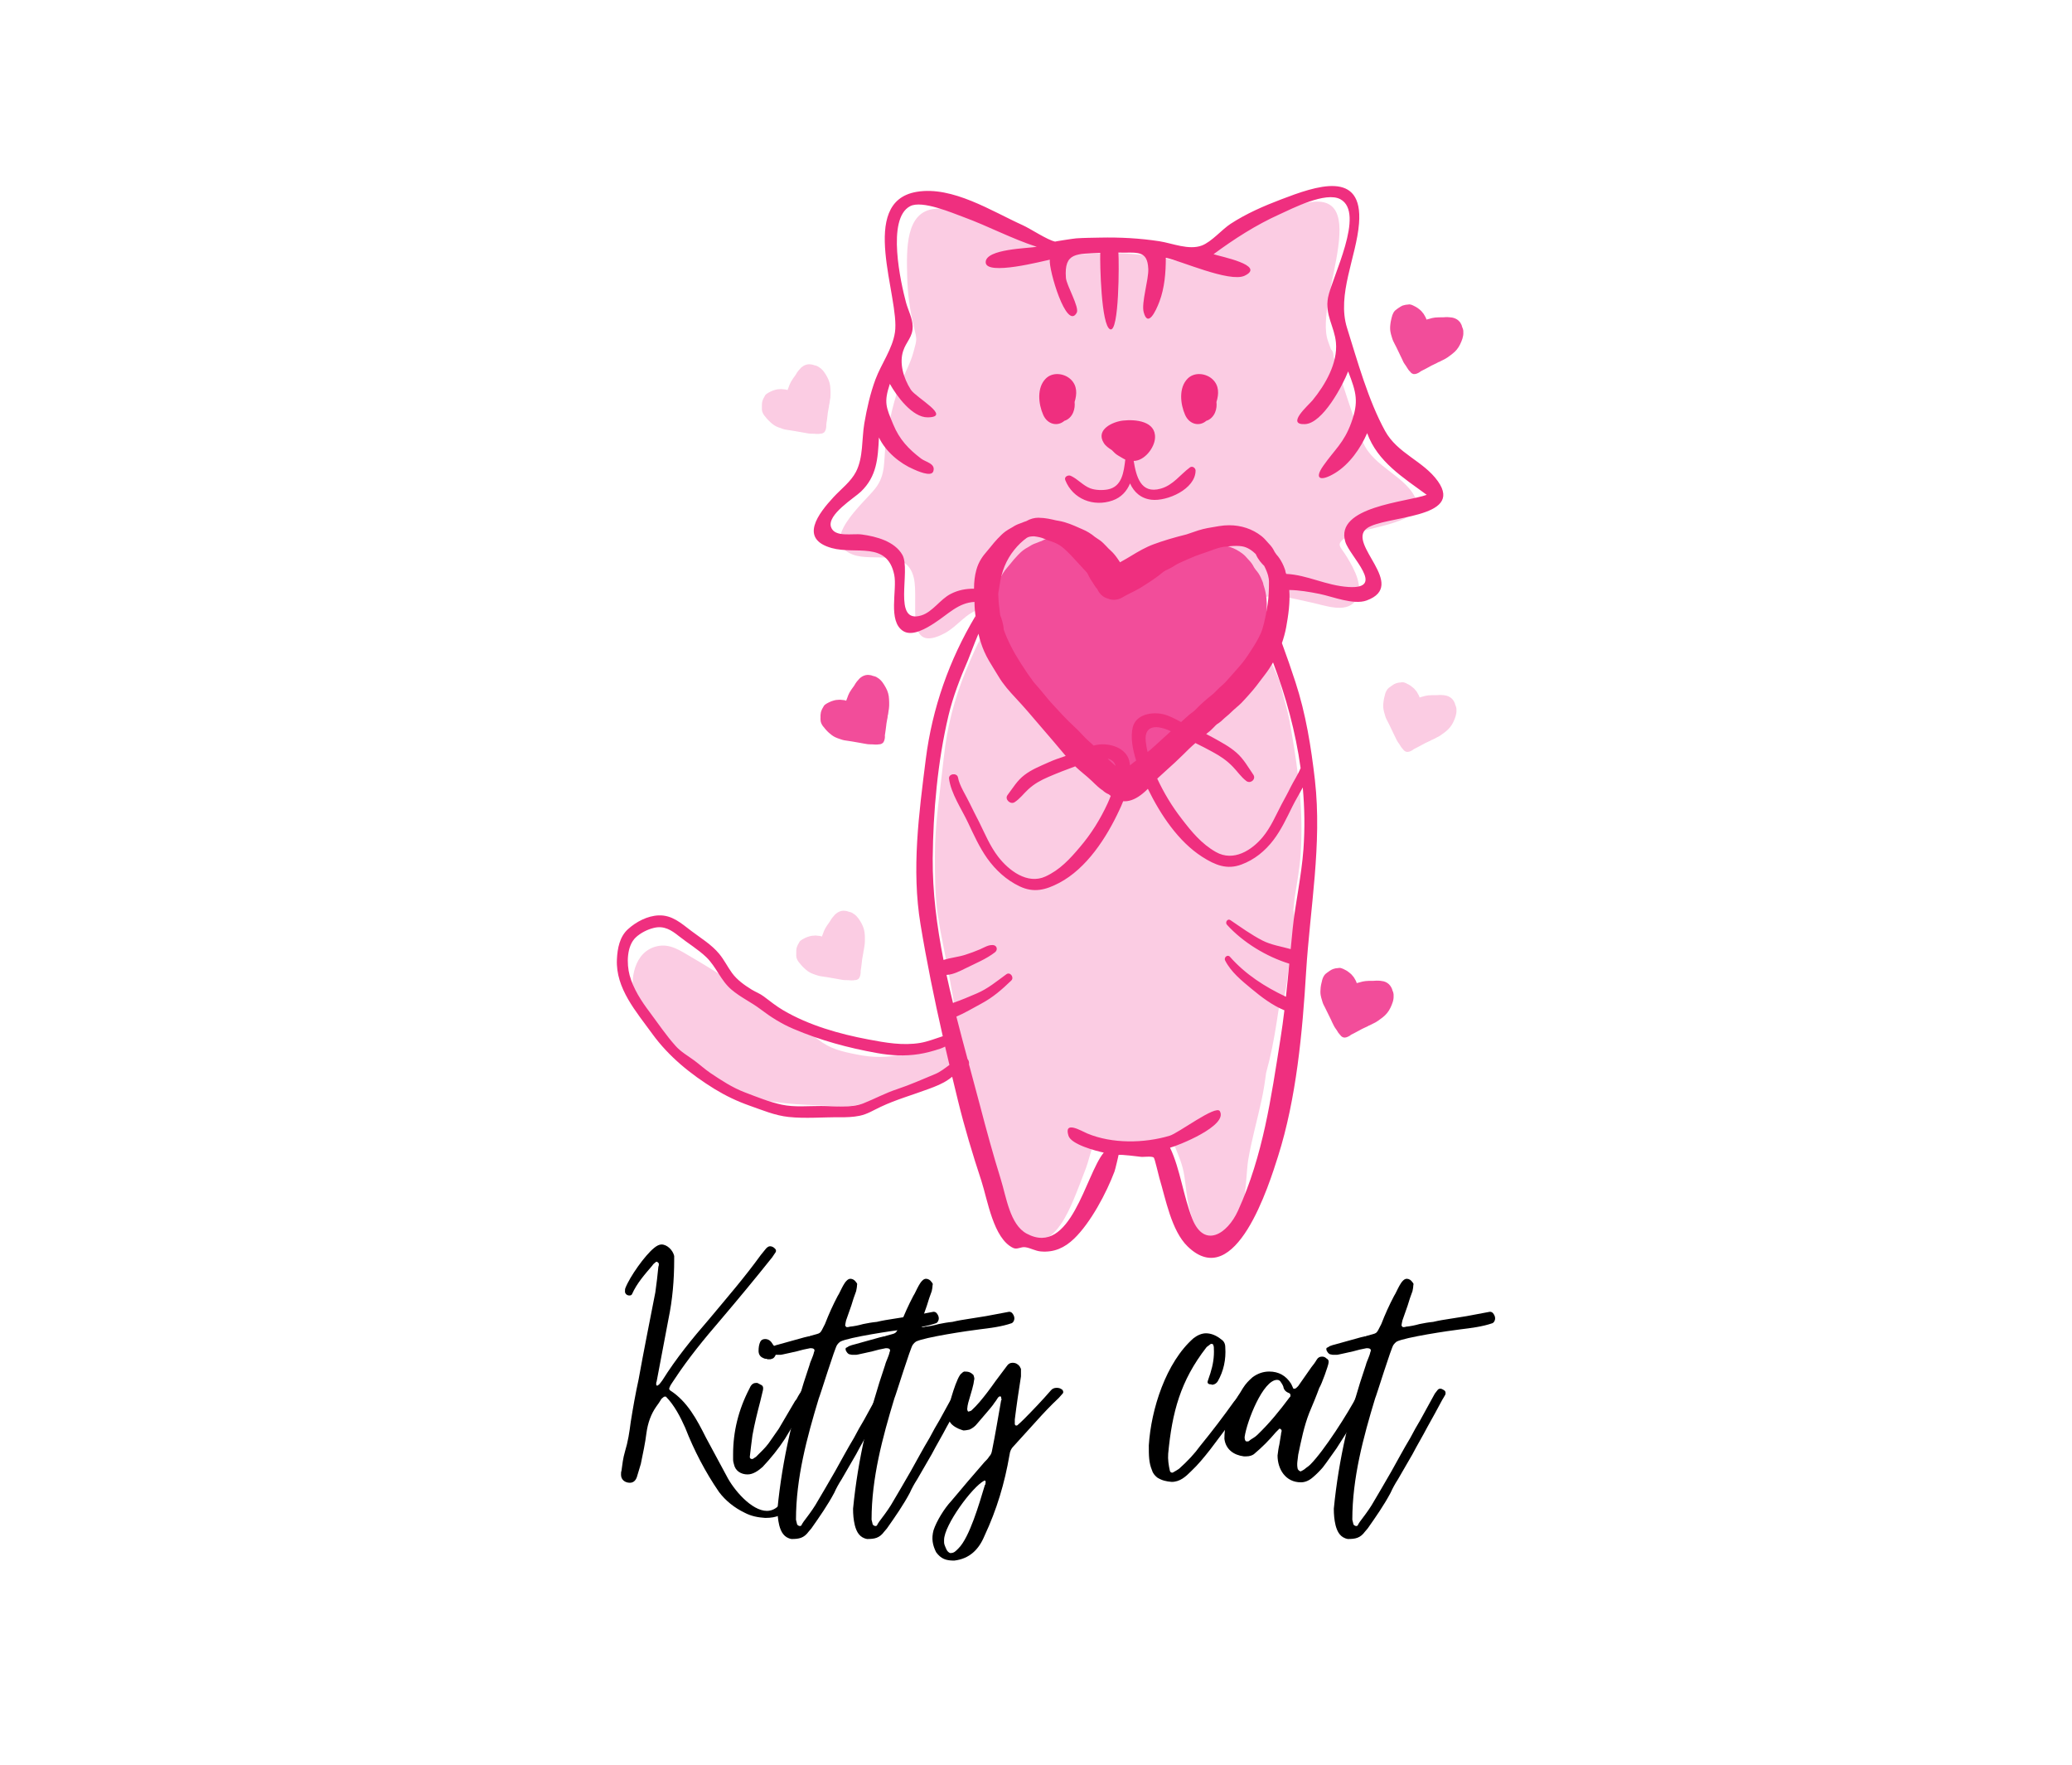 <svg xmlns="http://www.w3.org/2000/svg" xmlns:xlink="http://www.w3.org/1999/xlink" width="175" zoomAndPan="magnify" viewBox="0 0 131.25 111.75" height="149" preserveAspectRatio="xMidYMid meet" version="1.0"><defs><g/><clipPath id="67ee227be3"><path d="M 40 12 L 92.734 12 L 92.734 79 L 40 79 Z M 40 12 " clip-rule="nonzero"/></clipPath><clipPath id="da78c669f5"><path d="M 51.852 19.266 L 92.695 19.266 L 92.695 65.812 L 51.852 65.812 Z M 51.852 19.266 " clip-rule="nonzero"/></clipPath><clipPath id="92d15fe7f9"><path d="M 39.074 11.781 L 91.535 11.781 L 91.535 79.652 L 39.074 79.652 Z M 39.074 11.781 " clip-rule="nonzero"/></clipPath></defs><g clip-path="url(#67ee227be3)"><path fill="#fbcce3" d="M 92.258 44.945 C 92.258 44.926 92.258 44.91 92.258 44.895 C 92.25 44.832 92.242 44.781 92.223 44.73 C 92.215 44.703 92.203 44.68 92.195 44.656 C 92.188 44.645 92.184 44.629 92.176 44.613 C 92.168 44.562 92.152 44.516 92.125 44.469 C 92.117 44.457 92.113 44.445 92.109 44.438 C 92.094 44.406 92.074 44.371 92.047 44.332 C 91.945 44.199 91.801 44.102 91.629 44.055 C 91.582 44.043 91.531 44.035 91.48 44.027 L 91.438 44.023 C 91.352 44.016 91.266 44.008 91.168 44.012 C 91.109 44.012 91.047 44.016 90.98 44.023 C 90.785 44.02 90.621 44.023 90.477 44.035 C 90.348 44.047 90.23 44.082 90.102 44.117 C 90.055 44.133 90.004 44.145 89.953 44.16 C 89.945 44.16 89.934 44.164 89.922 44.168 C 89.922 44.156 89.906 44.117 89.906 44.117 C 89.891 44.074 89.867 44.016 89.828 43.953 C 89.816 43.934 89.805 43.91 89.789 43.887 C 89.777 43.867 89.77 43.848 89.758 43.828 C 89.734 43.789 89.707 43.758 89.688 43.734 C 89.676 43.723 89.668 43.715 89.66 43.707 C 89.621 43.648 89.566 43.59 89.512 43.551 C 89.5 43.539 89.484 43.527 89.469 43.516 C 89.395 43.453 89.309 43.387 89.207 43.336 L 89.168 43.32 C 89.102 43.281 89.023 43.242 88.934 43.215 L 88.93 43.215 C 88.867 43.199 88.801 43.199 88.738 43.215 C 88.715 43.215 88.691 43.219 88.676 43.223 C 88.672 43.223 88.664 43.223 88.66 43.223 C 88.621 43.227 88.574 43.23 88.516 43.25 C 88.508 43.254 88.496 43.254 88.48 43.258 C 88.461 43.266 88.43 43.273 88.402 43.285 C 88.352 43.301 88.309 43.328 88.273 43.348 L 88.266 43.352 C 88.215 43.383 88.172 43.418 88.129 43.449 C 88.102 43.469 88.078 43.484 88.055 43.5 C 87.984 43.547 87.898 43.613 87.836 43.727 C 87.777 43.824 87.734 43.941 87.707 44.09 C 87.699 44.109 87.695 44.129 87.691 44.145 C 87.664 44.25 87.648 44.352 87.637 44.445 C 87.613 44.629 87.613 44.777 87.637 44.922 C 87.652 45.027 87.684 45.125 87.711 45.219 C 87.723 45.254 87.734 45.289 87.742 45.328 C 87.781 45.465 87.844 45.59 87.906 45.703 C 87.992 45.863 88.074 46.039 88.152 46.203 C 88.195 46.293 88.238 46.383 88.281 46.473 C 88.309 46.523 88.332 46.574 88.355 46.625 C 88.391 46.703 88.426 46.781 88.469 46.859 C 88.504 46.93 88.547 46.992 88.59 47.055 C 88.617 47.094 88.645 47.129 88.668 47.168 C 88.672 47.176 88.68 47.188 88.684 47.195 C 88.691 47.211 88.699 47.223 88.711 47.238 C 88.715 47.246 88.723 47.254 88.727 47.262 C 88.738 47.281 88.75 47.301 88.762 47.32 C 88.777 47.336 88.789 47.352 88.801 47.363 C 88.809 47.379 88.82 47.395 88.832 47.406 C 88.844 47.422 88.855 47.434 88.871 47.445 C 88.91 47.504 88.977 47.578 89.074 47.605 C 89.086 47.609 89.094 47.609 89.105 47.613 C 89.195 47.625 89.293 47.602 89.41 47.539 C 89.457 47.516 89.516 47.48 89.562 47.438 C 89.57 47.434 89.578 47.43 89.586 47.426 C 89.625 47.406 89.664 47.387 89.703 47.367 L 89.801 47.316 C 89.895 47.27 89.992 47.219 90.086 47.164 C 90.184 47.109 90.281 47.055 90.379 47.012 C 90.406 47 90.434 46.988 90.457 46.977 C 90.484 46.965 90.508 46.953 90.531 46.941 C 90.574 46.926 90.609 46.902 90.641 46.887 C 90.656 46.875 90.676 46.863 90.688 46.859 C 90.691 46.855 90.695 46.855 90.699 46.855 C 90.715 46.852 90.734 46.844 90.758 46.832 C 90.773 46.824 90.789 46.816 90.801 46.809 C 90.812 46.805 90.82 46.797 90.828 46.797 C 90.875 46.773 90.926 46.75 90.98 46.719 C 90.992 46.711 91.012 46.703 91.031 46.691 C 91.059 46.68 91.09 46.668 91.121 46.648 C 91.164 46.621 91.207 46.594 91.25 46.566 L 91.285 46.543 C 91.363 46.492 91.438 46.434 91.504 46.383 C 91.527 46.363 91.547 46.348 91.57 46.332 C 91.777 46.172 91.945 45.965 92.055 45.734 C 92.16 45.512 92.273 45.246 92.258 44.977 C 92.258 44.969 92.258 44.957 92.258 44.945 Z M 48.539 26.465 C 48.551 26.48 48.562 26.492 48.574 26.508 C 48.645 26.59 48.719 26.66 48.789 26.727 C 48.922 26.852 49.043 26.938 49.172 27.004 C 49.266 27.051 49.363 27.082 49.457 27.113 C 49.492 27.129 49.531 27.141 49.562 27.152 C 49.699 27.203 49.836 27.223 49.961 27.238 C 50.145 27.262 50.332 27.297 50.516 27.328 C 50.613 27.344 50.711 27.363 50.809 27.379 C 50.863 27.387 50.918 27.398 50.977 27.41 C 51.059 27.426 51.145 27.441 51.23 27.453 C 51.309 27.465 51.387 27.465 51.461 27.465 C 51.508 27.465 51.551 27.465 51.594 27.469 C 51.605 27.469 51.617 27.469 51.629 27.473 C 51.645 27.473 51.66 27.473 51.68 27.477 C 51.688 27.477 51.699 27.477 51.707 27.477 C 51.73 27.477 51.754 27.48 51.777 27.48 C 51.797 27.48 51.816 27.477 51.832 27.477 C 51.852 27.477 51.867 27.477 51.887 27.477 C 51.906 27.473 51.922 27.469 51.941 27.465 C 52.012 27.465 52.109 27.457 52.191 27.391 C 52.199 27.387 52.207 27.379 52.215 27.371 C 52.273 27.305 52.312 27.211 52.332 27.078 C 52.34 27.027 52.344 26.961 52.34 26.895 C 52.34 26.887 52.34 26.879 52.344 26.871 C 52.348 26.828 52.355 26.785 52.359 26.742 L 52.379 26.633 C 52.391 26.527 52.41 26.418 52.418 26.312 C 52.43 26.199 52.441 26.09 52.465 25.984 C 52.473 25.953 52.477 25.926 52.48 25.898 C 52.488 25.871 52.492 25.844 52.496 25.82 C 52.508 25.777 52.512 25.734 52.512 25.699 C 52.516 25.676 52.516 25.656 52.52 25.641 C 52.52 25.641 52.523 25.637 52.523 25.633 C 52.527 25.617 52.535 25.594 52.539 25.57 C 52.543 25.555 52.543 25.539 52.547 25.523 C 52.547 25.512 52.547 25.5 52.551 25.496 C 52.562 25.441 52.57 25.387 52.574 25.324 C 52.578 25.309 52.582 25.289 52.586 25.266 C 52.59 25.238 52.598 25.203 52.602 25.168 C 52.605 25.117 52.605 25.062 52.609 25.012 L 52.609 24.973 C 52.613 24.879 52.609 24.789 52.605 24.699 C 52.605 24.672 52.605 24.645 52.602 24.617 C 52.594 24.355 52.523 24.098 52.398 23.875 C 52.281 23.66 52.133 23.414 51.906 23.27 C 51.895 23.266 51.887 23.258 51.875 23.25 C 51.863 23.242 51.852 23.23 51.836 23.223 C 51.781 23.191 51.734 23.168 51.684 23.152 C 51.656 23.145 51.629 23.141 51.605 23.137 C 51.594 23.133 51.578 23.129 51.562 23.125 C 51.512 23.102 51.465 23.09 51.41 23.082 C 51.402 23.082 51.391 23.078 51.379 23.078 C 51.344 23.074 51.305 23.066 51.258 23.066 C 51.09 23.07 50.926 23.133 50.789 23.246 C 50.75 23.277 50.715 23.312 50.684 23.352 L 50.652 23.387 C 50.594 23.449 50.535 23.516 50.484 23.598 C 50.453 23.645 50.418 23.699 50.387 23.758 C 50.27 23.914 50.18 24.047 50.105 24.176 C 50.039 24.289 49.996 24.402 49.953 24.527 C 49.938 24.574 49.918 24.621 49.898 24.672 C 49.895 24.684 49.891 24.691 49.887 24.699 C 49.879 24.699 49.84 24.688 49.84 24.688 C 49.793 24.672 49.73 24.656 49.66 24.656 C 49.637 24.652 49.609 24.652 49.582 24.648 C 49.559 24.645 49.539 24.641 49.516 24.641 C 49.469 24.637 49.43 24.641 49.398 24.645 C 49.387 24.645 49.371 24.648 49.363 24.648 C 49.289 24.648 49.215 24.656 49.148 24.676 C 49.129 24.684 49.113 24.688 49.094 24.691 C 49.004 24.719 48.898 24.75 48.797 24.805 L 48.762 24.824 C 48.691 24.859 48.613 24.898 48.543 24.957 L 48.535 24.961 C 48.488 25 48.449 25.051 48.426 25.113 C 48.414 25.137 48.402 25.152 48.395 25.168 C 48.395 25.172 48.391 25.18 48.387 25.184 C 48.367 25.219 48.344 25.258 48.324 25.316 C 48.324 25.324 48.316 25.336 48.312 25.348 C 48.305 25.371 48.293 25.398 48.285 25.43 C 48.273 25.48 48.27 25.527 48.266 25.57 L 48.266 25.578 C 48.262 25.637 48.262 25.695 48.262 25.746 C 48.262 25.777 48.262 25.809 48.262 25.84 C 48.258 25.922 48.262 26.027 48.316 26.148 C 48.363 26.25 48.434 26.352 48.539 26.465 Z M 52.281 58.781 C 52.215 58.895 52.172 59.008 52.129 59.137 C 52.113 59.184 52.094 59.23 52.074 59.277 C 52.07 59.289 52.066 59.297 52.062 59.309 C 52.055 59.305 52.016 59.293 52.016 59.293 C 51.969 59.277 51.91 59.262 51.836 59.262 C 51.812 59.258 51.785 59.258 51.758 59.254 C 51.734 59.25 51.715 59.246 51.691 59.246 C 51.648 59.242 51.605 59.246 51.574 59.25 C 51.562 59.25 51.547 59.254 51.539 59.254 C 51.465 59.254 51.391 59.266 51.324 59.281 C 51.309 59.289 51.289 59.293 51.27 59.297 C 51.18 59.324 51.074 59.355 50.973 59.41 L 50.938 59.43 C 50.867 59.465 50.789 59.504 50.719 59.562 L 50.711 59.566 C 50.664 59.605 50.625 59.66 50.602 59.723 C 50.59 59.742 50.578 59.762 50.57 59.773 C 50.57 59.777 50.566 59.785 50.562 59.789 C 50.543 59.824 50.52 59.863 50.5 59.922 C 50.5 59.93 50.496 59.941 50.488 59.953 C 50.48 59.977 50.469 60.004 50.461 60.035 C 50.449 60.086 50.445 60.137 50.441 60.176 L 50.441 60.184 C 50.438 60.246 50.438 60.301 50.438 60.352 C 50.438 60.387 50.438 60.414 50.438 60.445 C 50.434 60.527 50.438 60.637 50.492 60.754 C 50.539 60.855 50.609 60.957 50.715 61.07 C 50.727 61.086 50.738 61.098 50.754 61.113 C 50.82 61.195 50.895 61.27 50.965 61.332 C 51.098 61.457 51.219 61.543 51.348 61.609 C 51.441 61.656 51.539 61.691 51.633 61.723 C 51.668 61.734 51.707 61.746 51.742 61.758 C 51.875 61.809 52.012 61.828 52.137 61.844 C 52.324 61.867 52.512 61.902 52.691 61.934 C 52.789 61.953 52.887 61.969 52.984 61.984 C 53.043 61.996 53.094 62.004 53.152 62.016 C 53.234 62.031 53.32 62.047 53.406 62.059 C 53.488 62.07 53.562 62.07 53.637 62.07 C 53.684 62.07 53.73 62.07 53.773 62.074 C 53.785 62.074 53.793 62.078 53.805 62.078 C 53.824 62.078 53.84 62.082 53.855 62.082 C 53.863 62.082 53.875 62.082 53.883 62.082 C 53.906 62.082 53.93 62.086 53.953 62.086 C 53.973 62.086 53.992 62.082 54.012 62.082 C 54.027 62.082 54.043 62.082 54.062 62.082 C 54.082 62.078 54.102 62.074 54.117 62.07 C 54.188 62.07 54.285 62.062 54.367 62 C 54.375 61.992 54.383 61.984 54.391 61.977 C 54.449 61.91 54.488 61.816 54.508 61.684 C 54.516 61.633 54.523 61.566 54.516 61.504 C 54.516 61.492 54.516 61.484 54.52 61.477 C 54.523 61.434 54.531 61.391 54.539 61.348 L 54.555 61.238 C 54.57 61.133 54.586 61.027 54.594 60.918 C 54.605 60.805 54.617 60.695 54.641 60.59 C 54.648 60.559 54.652 60.531 54.656 60.504 C 54.664 60.477 54.668 60.449 54.672 60.426 C 54.684 60.383 54.688 60.34 54.691 60.305 C 54.691 60.281 54.691 60.262 54.695 60.246 C 54.695 60.246 54.699 60.242 54.699 60.238 C 54.703 60.223 54.711 60.203 54.715 60.176 C 54.719 60.16 54.723 60.145 54.723 60.129 C 54.723 60.117 54.723 60.105 54.727 60.102 C 54.738 60.047 54.746 59.992 54.754 59.93 C 54.754 59.914 54.758 59.895 54.762 59.871 C 54.766 59.844 54.773 59.809 54.777 59.773 C 54.781 59.723 54.781 59.672 54.785 59.621 L 54.785 59.578 C 54.789 59.484 54.789 59.395 54.785 59.305 C 54.781 59.281 54.781 59.25 54.781 59.223 C 54.77 58.961 54.699 58.707 54.578 58.484 C 54.457 58.266 54.309 58.02 54.082 57.875 C 54.07 57.871 54.062 57.863 54.051 57.859 C 54.039 57.848 54.027 57.836 54.012 57.828 C 53.961 57.797 53.91 57.773 53.859 57.762 C 53.832 57.75 53.805 57.746 53.785 57.742 C 53.77 57.738 53.754 57.734 53.738 57.73 C 53.688 57.707 53.645 57.695 53.59 57.688 C 53.578 57.688 53.566 57.684 53.555 57.684 C 53.52 57.68 53.48 57.672 53.434 57.672 C 53.266 57.676 53.102 57.742 52.965 57.855 C 52.926 57.883 52.891 57.918 52.859 57.957 L 52.828 57.992 C 52.773 58.055 52.715 58.121 52.66 58.203 C 52.629 58.254 52.594 58.305 52.562 58.363 C 52.445 58.52 52.355 58.656 52.281 58.781 Z M 59.961 66.09 C 59.805 66.105 59.703 66.129 59.613 66.188 C 58.781 66.277 58.043 66.543 57.234 66.746 C 56.234 67 55.281 66.98 54.285 66.781 C 53.324 66.59 52.59 66.43 51.809 65.816 C 51.559 65.621 51.277 65.484 51.023 65.305 C 50.723 65.094 50.473 64.816 50.172 64.617 C 48.816 63.715 47.43 62.844 46.043 61.98 C 45.293 61.516 44.547 61.047 43.785 60.605 C 43.117 60.219 42.457 59.738 41.641 59.918 C 40.156 60.238 39.855 62.066 40.203 63.328 C 40.41 64.09 40.922 64.695 41.34 65.352 C 41.77 66.02 42.223 66.605 42.918 67.004 C 43.676 67.441 44.445 67.785 45.168 68.273 C 45.816 68.715 46.426 69.094 47.18 69.348 C 48.844 69.906 50.707 69.957 52.441 70.02 C 52.883 70.039 53.285 70.133 53.73 70.07 C 54.242 70.004 54.734 69.879 55.242 69.781 C 56.23 69.586 57.195 69.262 58.113 68.832 C 58.551 68.629 58.977 68.406 59.43 68.238 C 59.707 68.133 60.02 68.082 60.246 67.879 C 60.703 67.469 60.57 66.781 60.316 66.293 C 60.254 66.176 60.094 66.074 59.961 66.09 Z M 85.359 35.336 C 85.77 36.027 86.473 37.254 85.836 38.078 C 85.227 38.859 83.867 38.32 83.086 38.16 C 81.805 37.891 80.73 37.516 79.469 37.977 C 79.379 38.008 79.293 38.043 79.203 38.078 C 79.367 38.445 79.477 38.855 79.582 39.211 C 79.82 39.996 80.039 40.766 80.336 41.523 C 80.598 42.188 80.977 42.777 81.145 43.477 C 81.316 44.211 81.551 44.922 81.688 45.668 C 81.895 46.809 82.082 47.949 82.219 49.094 C 82.566 49.055 83.004 48.785 82.898 49.109 C 82.789 49.441 82.547 49.738 82.371 50.027 C 82.355 50.055 82.34 50.082 82.328 50.109 C 82.445 51.418 82.48 52.738 82.391 54.074 C 82.324 55.02 82.152 55.934 82.008 56.863 C 81.984 57.121 81.961 57.375 81.93 57.633 C 81.938 57.66 81.949 57.688 81.953 57.719 C 82.16 58.949 81.844 60.117 81.629 61.324 C 81.512 61.984 81.504 63.188 81.016 63.801 C 81 63.898 80.984 63.992 80.969 64.09 C 80.816 65.105 80.652 66.129 80.41 67.133 C 80.344 67.406 80.273 67.68 80.199 67.953 C 80.125 68.523 80.039 69.094 79.914 69.66 C 79.645 70.918 79.281 72.18 79.066 73.457 C 78.863 74.645 78.98 79.34 76.707 78.59 C 75.719 78.266 75.367 76.805 75.215 75.91 C 75.102 75.262 75.082 74.605 74.918 73.965 C 74.75 73.316 74.445 72.719 74.23 72.09 C 73.414 72.379 72.648 72.734 71.734 72.785 C 70.879 72.832 70.082 72.656 69.266 72.488 C 69.102 72.879 68.926 73.613 68.801 73.941 C 68.531 74.641 68.273 75.348 67.98 76.035 C 67.574 76.977 66.922 78.359 65.82 78.613 C 64.594 78.898 63.82 77.91 63.469 76.859 C 62.957 75.328 62.566 73.812 62.18 72.246 C 62.023 71.609 61.996 70.953 61.828 70.316 C 61.629 69.578 61.43 68.84 61.254 68.094 C 60.879 66.516 60.672 64.945 60.402 63.352 C 60.156 61.875 59.844 60.395 59.566 58.922 C 59.512 58.629 59.461 58.32 59.418 58.004 L 59.406 58.004 C 59.23 56.762 59.219 55.469 59.219 54.246 C 59.219 52.117 59.566 50.02 59.793 47.902 C 59.996 46.012 60.457 44.254 61.168 42.516 C 61.551 41.578 61.941 40.684 62.453 39.82 C 62.676 39.445 62.875 38.969 63.125 38.562 C 62.77 38.5 62.418 38.492 62.074 38.578 C 61.199 38.805 60.645 39.668 59.863 40.09 C 57.23 41.504 58.234 38.113 57.887 36.605 C 57.438 34.68 55.289 35.617 54.004 35.113 C 51.836 34.266 54.727 31.844 55.434 30.945 C 56.137 30.051 55.957 29.203 56.113 28.062 C 56.266 26.973 56.504 25.836 56.844 24.797 C 57.125 23.945 57.641 23.145 57.867 22.281 C 58.082 21.473 58.102 21.562 57.879 20.648 C 57.629 19.621 57.488 18.555 57.465 17.492 C 57.43 15.84 57.328 13.391 59.23 13.223 C 61.438 13.027 63.875 14.605 65.816 15.496 C 66.047 15.602 66.328 15.734 66.574 15.812 C 66.828 15.922 67.051 16.082 67.242 16.297 C 67.434 16.223 67.625 16.152 67.82 16.082 C 68.324 16.133 69.812 16.023 70.719 16.035 C 71.996 16.055 73.281 16.242 74.531 16.523 C 75.691 16.785 75.641 16.633 76.492 15.898 C 78.098 14.504 79.934 13.805 81.867 13.105 C 87.57 11.043 83.164 18.992 84.125 21.609 C 84.188 21.777 84.25 21.953 84.309 22.125 C 84.383 22.188 84.434 22.273 84.453 22.379 C 84.469 22.457 84.477 22.539 84.484 22.621 C 85.094 24.402 85.645 26.258 86.324 27.973 C 86.969 29.602 89.199 30.176 89.738 31.734 C 90.238 33.195 85.945 33.453 85.27 33.992 C 84.582 34.543 84.867 34.508 85.359 35.336 " fill-opacity="1" fill-rule="nonzero"/></g><g clip-path="url(#da78c669f5)"><path fill="#f24d9a" d="M 88.277 62.984 C 88.27 62.922 88.262 62.871 88.246 62.82 C 88.234 62.793 88.223 62.77 88.215 62.75 C 88.207 62.734 88.203 62.719 88.199 62.703 C 88.188 62.652 88.172 62.605 88.145 62.559 C 88.137 62.547 88.133 62.539 88.129 62.527 C 88.113 62.496 88.094 62.461 88.066 62.426 C 87.965 62.289 87.82 62.191 87.648 62.145 C 87.602 62.133 87.551 62.125 87.5 62.121 L 87.457 62.113 C 87.371 62.105 87.281 62.098 87.188 62.102 C 87.129 62.102 87.066 62.109 87 62.113 C 86.801 62.109 86.641 62.113 86.496 62.129 C 86.367 62.141 86.25 62.172 86.121 62.211 C 86.074 62.223 86.023 62.234 85.973 62.25 C 85.965 62.25 85.953 62.254 85.941 62.258 C 85.941 62.25 85.926 62.211 85.926 62.211 C 85.91 62.164 85.887 62.105 85.848 62.043 C 85.836 62.023 85.824 62 85.809 61.977 C 85.797 61.957 85.789 61.938 85.777 61.918 C 85.754 61.879 85.727 61.848 85.707 61.824 C 85.695 61.812 85.688 61.805 85.68 61.797 C 85.641 61.738 85.586 61.684 85.531 61.641 C 85.52 61.629 85.504 61.617 85.488 61.605 C 85.414 61.547 85.328 61.477 85.227 61.43 L 85.188 61.41 C 85.121 61.375 85.043 61.332 84.953 61.309 L 84.949 61.305 C 84.887 61.289 84.82 61.289 84.758 61.305 C 84.734 61.305 84.711 61.309 84.695 61.312 C 84.691 61.312 84.684 61.312 84.68 61.312 C 84.641 61.316 84.594 61.32 84.535 61.34 C 84.527 61.344 84.516 61.348 84.5 61.348 C 84.48 61.355 84.449 61.363 84.422 61.375 C 84.371 61.395 84.328 61.418 84.293 61.441 L 84.285 61.445 C 84.234 61.473 84.191 61.508 84.148 61.539 C 84.121 61.559 84.098 61.574 84.074 61.59 C 84.004 61.637 83.918 61.703 83.855 61.816 C 83.797 61.914 83.754 62.031 83.727 62.18 C 83.719 62.199 83.715 62.219 83.711 62.238 C 83.684 62.34 83.668 62.441 83.656 62.535 C 83.637 62.719 83.633 62.867 83.656 63.012 C 83.672 63.117 83.703 63.215 83.73 63.309 C 83.742 63.344 83.754 63.383 83.762 63.418 C 83.801 63.559 83.863 63.68 83.926 63.793 C 84.012 63.957 84.094 64.129 84.172 64.293 C 84.215 64.383 84.258 64.473 84.305 64.562 C 84.328 64.613 84.352 64.664 84.375 64.719 C 84.41 64.793 84.445 64.871 84.488 64.949 C 84.523 65.023 84.566 65.082 84.609 65.145 C 84.637 65.184 84.664 65.219 84.688 65.258 C 84.691 65.266 84.699 65.277 84.703 65.285 C 84.711 65.301 84.719 65.312 84.73 65.328 C 84.734 65.336 84.738 65.344 84.746 65.352 C 84.758 65.371 84.77 65.391 84.781 65.41 C 84.793 65.426 84.809 65.441 84.82 65.453 C 84.828 65.469 84.84 65.484 84.852 65.496 C 84.863 65.512 84.875 65.523 84.891 65.535 C 84.93 65.594 84.996 65.668 85.094 65.695 C 85.105 65.699 85.117 65.703 85.125 65.703 C 85.215 65.715 85.312 65.691 85.43 65.629 C 85.477 65.605 85.535 65.574 85.582 65.527 C 85.59 65.527 85.598 65.52 85.605 65.516 C 85.645 65.496 85.684 65.477 85.723 65.457 L 85.82 65.406 C 85.914 65.359 86.012 65.309 86.105 65.254 C 86.203 65.199 86.301 65.145 86.398 65.102 C 86.426 65.09 86.453 65.078 86.477 65.066 C 86.504 65.055 86.527 65.043 86.551 65.031 C 86.594 65.016 86.629 64.996 86.66 64.977 C 86.676 64.965 86.695 64.957 86.707 64.949 C 86.711 64.945 86.715 64.945 86.719 64.945 C 86.734 64.941 86.754 64.934 86.781 64.922 C 86.793 64.914 86.809 64.906 86.82 64.898 C 86.832 64.895 86.84 64.891 86.848 64.887 C 86.895 64.867 86.945 64.84 87 64.809 C 87.012 64.801 87.031 64.793 87.051 64.785 C 87.078 64.77 87.109 64.758 87.141 64.738 C 87.184 64.711 87.227 64.684 87.27 64.656 L 87.305 64.633 C 87.383 64.582 87.457 64.527 87.523 64.473 C 87.547 64.457 87.566 64.438 87.59 64.422 C 87.797 64.262 87.965 64.055 88.074 63.824 C 88.18 63.602 88.293 63.336 88.277 63.07 C 88.277 63.059 88.277 63.047 88.277 63.035 C 88.277 63.016 88.277 63 88.277 62.984 Z M 92.691 21.016 C 92.695 21 92.695 20.984 92.695 20.965 C 92.688 20.906 92.676 20.852 92.66 20.805 C 92.652 20.773 92.641 20.75 92.629 20.73 C 92.625 20.715 92.621 20.699 92.613 20.688 C 92.605 20.633 92.586 20.59 92.562 20.539 C 92.555 20.531 92.551 20.52 92.543 20.508 C 92.531 20.48 92.512 20.441 92.484 20.406 C 92.383 20.27 92.238 20.176 92.066 20.129 C 92.016 20.117 91.969 20.105 91.918 20.102 L 91.871 20.098 C 91.789 20.09 91.699 20.078 91.605 20.082 C 91.547 20.086 91.48 20.09 91.418 20.094 C 91.219 20.09 91.059 20.098 90.91 20.109 C 90.785 20.121 90.664 20.152 90.539 20.191 C 90.488 20.207 90.441 20.219 90.391 20.23 C 90.379 20.234 90.371 20.238 90.359 20.238 C 90.355 20.23 90.344 20.191 90.344 20.191 C 90.328 20.145 90.305 20.086 90.266 20.027 C 90.25 20.008 90.238 19.984 90.227 19.957 C 90.215 19.938 90.203 19.918 90.191 19.898 C 90.172 19.859 90.145 19.832 90.121 19.809 C 90.113 19.797 90.102 19.785 90.098 19.777 C 90.055 19.719 90.004 19.664 89.949 19.621 C 89.934 19.609 89.922 19.598 89.906 19.586 C 89.832 19.527 89.746 19.461 89.641 19.41 L 89.602 19.391 C 89.535 19.355 89.461 19.316 89.371 19.289 L 89.363 19.289 C 89.301 19.27 89.238 19.27 89.176 19.289 C 89.148 19.289 89.129 19.293 89.113 19.293 C 89.105 19.293 89.102 19.297 89.094 19.297 C 89.055 19.301 89.012 19.301 88.953 19.324 C 88.945 19.324 88.93 19.328 88.918 19.332 C 88.895 19.336 88.867 19.344 88.836 19.355 C 88.789 19.375 88.746 19.398 88.711 19.422 L 88.703 19.426 C 88.652 19.457 88.605 19.488 88.562 19.52 C 88.539 19.539 88.516 19.559 88.488 19.574 C 88.422 19.617 88.336 19.684 88.27 19.797 C 88.215 19.898 88.172 20.012 88.141 20.164 C 88.137 20.184 88.133 20.199 88.129 20.219 C 88.102 20.324 88.086 20.426 88.074 20.52 C 88.051 20.699 88.051 20.852 88.074 20.992 C 88.09 21.098 88.117 21.195 88.148 21.293 C 88.16 21.328 88.172 21.363 88.18 21.398 C 88.219 21.539 88.281 21.66 88.34 21.773 C 88.43 21.938 88.512 22.109 88.59 22.277 C 88.633 22.367 88.676 22.457 88.719 22.547 C 88.742 22.598 88.766 22.648 88.793 22.699 C 88.828 22.777 88.863 22.855 88.902 22.934 C 88.941 23.004 88.984 23.066 89.027 23.125 C 89.055 23.164 89.082 23.203 89.102 23.238 C 89.109 23.25 89.113 23.258 89.121 23.27 C 89.129 23.281 89.137 23.297 89.145 23.309 C 89.152 23.316 89.156 23.328 89.164 23.336 C 89.176 23.355 89.188 23.375 89.199 23.391 C 89.211 23.41 89.223 23.426 89.234 23.438 C 89.246 23.453 89.254 23.465 89.266 23.48 C 89.281 23.492 89.293 23.508 89.309 23.516 C 89.348 23.574 89.41 23.652 89.512 23.68 C 89.52 23.684 89.531 23.684 89.543 23.688 C 89.629 23.699 89.73 23.676 89.848 23.613 C 89.895 23.586 89.953 23.555 90 23.512 C 90.008 23.508 90.016 23.504 90.023 23.5 C 90.062 23.48 90.102 23.461 90.141 23.438 L 90.238 23.391 C 90.332 23.34 90.43 23.293 90.523 23.238 C 90.621 23.18 90.715 23.129 90.816 23.086 C 90.844 23.074 90.871 23.059 90.895 23.047 C 90.918 23.035 90.945 23.023 90.965 23.016 C 91.008 22.996 91.043 22.977 91.074 22.957 C 91.094 22.945 91.109 22.938 91.125 22.93 C 91.129 22.93 91.133 22.93 91.133 22.926 C 91.148 22.922 91.172 22.918 91.195 22.906 C 91.211 22.898 91.223 22.891 91.238 22.883 C 91.246 22.875 91.258 22.871 91.262 22.867 C 91.312 22.848 91.359 22.824 91.414 22.793 C 91.43 22.785 91.449 22.773 91.469 22.766 C 91.496 22.754 91.523 22.738 91.555 22.719 C 91.602 22.695 91.645 22.664 91.688 22.637 L 91.723 22.613 C 91.801 22.562 91.871 22.508 91.941 22.453 C 91.961 22.438 91.984 22.422 92.004 22.402 C 92.215 22.242 92.379 22.039 92.488 21.809 C 92.598 21.582 92.707 21.32 92.695 21.051 C 92.695 21.039 92.695 21.027 92.691 21.016 Z M 56.316 44.289 C 56.309 44.027 56.238 43.77 56.113 43.551 C 55.992 43.332 55.848 43.086 55.621 42.941 C 55.609 42.938 55.602 42.93 55.59 42.926 C 55.578 42.914 55.562 42.902 55.551 42.895 C 55.496 42.863 55.449 42.84 55.398 42.828 C 55.371 42.816 55.344 42.812 55.32 42.809 C 55.305 42.805 55.289 42.801 55.277 42.797 C 55.227 42.773 55.18 42.762 55.125 42.754 C 55.113 42.754 55.105 42.75 55.094 42.75 C 55.059 42.746 55.02 42.738 54.973 42.738 C 54.805 42.742 54.641 42.805 54.504 42.918 C 54.465 42.949 54.43 42.984 54.398 43.023 L 54.367 43.059 C 54.309 43.121 54.25 43.188 54.199 43.27 C 54.168 43.32 54.133 43.371 54.102 43.43 C 53.98 43.586 53.895 43.723 53.816 43.848 C 53.754 43.961 53.711 44.074 53.668 44.199 C 53.652 44.25 53.633 44.297 53.613 44.344 C 53.609 44.355 53.605 44.363 53.602 44.375 C 53.594 44.371 53.555 44.359 53.555 44.359 C 53.508 44.344 53.445 44.328 53.375 44.328 C 53.352 44.324 53.324 44.324 53.297 44.32 C 53.273 44.316 53.254 44.312 53.23 44.312 C 53.184 44.309 53.145 44.312 53.113 44.316 C 53.098 44.316 53.086 44.32 53.078 44.32 C 53.004 44.32 52.93 44.332 52.863 44.348 C 52.844 44.355 52.828 44.359 52.809 44.363 C 52.715 44.391 52.613 44.422 52.512 44.477 L 52.473 44.496 C 52.406 44.531 52.328 44.57 52.254 44.629 L 52.25 44.633 C 52.203 44.672 52.164 44.727 52.141 44.789 C 52.129 44.809 52.117 44.828 52.109 44.84 C 52.105 44.844 52.105 44.852 52.102 44.855 C 52.082 44.891 52.059 44.93 52.039 44.988 C 52.039 44.996 52.031 45.008 52.027 45.02 C 52.02 45.043 52.008 45.07 52 45.102 C 51.988 45.152 51.984 45.199 51.98 45.242 L 51.98 45.25 C 51.973 45.309 51.973 45.367 51.977 45.418 C 51.977 45.453 51.977 45.48 51.973 45.512 C 51.973 45.594 51.977 45.703 52.031 45.82 C 52.078 45.922 52.148 46.023 52.254 46.137 C 52.266 46.152 52.277 46.164 52.289 46.18 C 52.355 46.262 52.43 46.332 52.5 46.398 C 52.637 46.523 52.758 46.609 52.887 46.676 C 52.98 46.723 53.078 46.758 53.172 46.789 C 53.207 46.801 53.242 46.812 53.277 46.824 C 53.414 46.875 53.551 46.895 53.676 46.91 C 53.859 46.934 54.047 46.969 54.23 47 C 54.324 47.016 54.426 47.035 54.523 47.051 C 54.578 47.062 54.633 47.07 54.691 47.082 C 54.773 47.098 54.859 47.113 54.945 47.125 C 55.023 47.137 55.102 47.137 55.172 47.137 C 55.223 47.137 55.266 47.137 55.309 47.141 C 55.32 47.141 55.332 47.145 55.344 47.145 C 55.359 47.145 55.375 47.148 55.391 47.148 C 55.402 47.148 55.414 47.148 55.422 47.148 C 55.445 47.148 55.469 47.152 55.488 47.152 C 55.512 47.152 55.531 47.148 55.547 47.148 C 55.566 47.148 55.582 47.148 55.602 47.148 C 55.621 47.145 55.637 47.141 55.656 47.137 C 55.727 47.137 55.824 47.129 55.902 47.062 C 55.914 47.059 55.922 47.051 55.93 47.043 C 55.988 46.977 56.027 46.883 56.047 46.75 C 56.055 46.699 56.059 46.633 56.051 46.57 C 56.055 46.559 56.055 46.551 56.055 46.543 C 56.062 46.5 56.07 46.457 56.074 46.414 L 56.09 46.305 C 56.105 46.199 56.121 46.094 56.133 45.984 C 56.145 45.871 56.156 45.762 56.18 45.656 C 56.188 45.625 56.191 45.598 56.195 45.57 C 56.199 45.543 56.207 45.516 56.211 45.492 C 56.223 45.445 56.227 45.406 56.227 45.371 C 56.23 45.348 56.23 45.328 56.234 45.312 C 56.234 45.312 56.238 45.309 56.238 45.305 C 56.242 45.289 56.25 45.266 56.254 45.242 C 56.258 45.227 56.258 45.211 56.262 45.195 C 56.262 45.184 56.262 45.172 56.266 45.164 C 56.273 45.113 56.285 45.059 56.289 44.996 C 56.293 44.98 56.297 44.961 56.301 44.938 C 56.305 44.91 56.312 44.875 56.312 44.84 C 56.32 44.789 56.32 44.738 56.324 44.688 L 56.324 44.645 C 56.328 44.551 56.324 44.461 56.32 44.371 C 56.32 44.344 56.32 44.316 56.316 44.289 Z M 80.07 37.148 C 80.375 38.086 80.223 39.117 80.062 40.016 C 79.895 40.93 79.5 41.816 78.914 42.578 C 78.855 42.66 78.793 42.738 78.734 42.82 C 78.543 43.074 78.344 43.34 78.117 43.594 L 78.012 43.707 C 77.891 43.844 77.762 43.988 77.629 44.125 C 77.535 44.219 77.441 44.297 77.359 44.367 C 77.301 44.418 77.242 44.465 77.199 44.512 C 77.035 44.672 76.887 44.805 76.734 44.926 C 76.715 44.941 76.688 44.969 76.656 44.996 C 76.617 45.039 76.574 45.078 76.531 45.117 C 76.457 45.18 76.387 45.223 76.336 45.254 C 76.324 45.262 76.316 45.27 76.305 45.277 C 76.262 45.312 76.211 45.363 76.156 45.418 C 76.066 45.516 75.961 45.621 75.824 45.727 C 75.754 45.777 75.68 45.844 75.602 45.91 C 75.523 45.977 75.445 46.043 75.359 46.113 C 75.047 46.359 74.762 46.637 74.469 46.93 C 74.184 47.211 73.891 47.48 73.605 47.738 L 73.309 48.008 C 73.188 48.113 73.07 48.219 72.953 48.328 C 72.93 48.352 72.906 48.371 72.883 48.395 C 72.754 48.594 72.582 48.762 72.438 48.895 C 72.082 49.223 71.75 49.402 71.434 49.441 C 71.395 49.445 71.352 49.449 71.312 49.449 C 70.938 49.449 70.637 49.238 70.441 49.07 C 70.383 49.047 70.324 49.016 70.262 48.977 C 70.207 48.941 70.16 48.902 70.113 48.855 C 70.062 48.824 70 48.781 69.941 48.73 C 69.879 48.68 69.816 48.621 69.758 48.566 C 69.73 48.543 69.703 48.516 69.676 48.492 C 69.633 48.453 69.59 48.414 69.547 48.367 C 69.516 48.34 69.488 48.312 69.457 48.285 C 69.344 48.176 69.215 48.066 69.082 47.957 C 68.875 47.785 68.66 47.609 68.461 47.391 C 68.246 47.152 68.043 46.91 67.844 46.672 C 67.707 46.512 67.578 46.355 67.445 46.203 C 67.207 45.926 66.965 45.645 66.734 45.371 C 66.297 44.859 65.844 44.328 65.383 43.832 C 65.062 43.488 64.727 43.117 64.457 42.664 C 64.387 42.547 64.316 42.43 64.242 42.312 C 64.047 42.004 63.848 41.688 63.695 41.332 C 63.48 40.848 63.34 40.316 63.25 39.656 C 63.203 39.309 63.156 38.934 63.16 38.543 C 63.156 38.473 63.152 38.406 63.152 38.336 C 63.117 37.773 63.152 37.324 63.262 36.918 C 63.387 36.465 63.625 36.145 63.82 35.922 C 63.891 35.84 63.961 35.754 64.035 35.664 C 64.156 35.512 64.285 35.355 64.438 35.199 L 64.457 35.176 C 64.562 35.066 64.688 34.938 64.844 34.824 C 64.938 34.754 65.031 34.699 65.109 34.66 C 65.152 34.637 65.191 34.613 65.219 34.594 C 65.406 34.469 65.562 34.414 65.699 34.367 C 65.719 34.359 65.738 34.352 65.758 34.344 C 65.812 34.32 65.883 34.289 65.969 34.266 C 66.18 34.145 66.406 34.082 66.641 34.082 L 66.664 34.082 C 67.004 34.086 67.312 34.16 67.582 34.223 L 67.734 34.25 C 68.148 34.324 68.516 34.484 68.836 34.625 C 68.898 34.652 68.961 34.68 69.023 34.707 C 69.254 34.805 69.492 34.953 69.695 35.121 C 69.723 35.141 69.766 35.168 69.809 35.199 C 69.906 35.262 70.027 35.34 70.145 35.457 C 70.207 35.516 70.262 35.574 70.316 35.633 C 70.387 35.707 70.457 35.777 70.52 35.836 C 70.719 36.012 70.855 36.199 70.953 36.344 C 70.953 36.344 71.039 36.469 71.059 36.496 C 71.09 36.477 71.121 36.461 71.156 36.441 C 71.324 36.344 71.48 36.254 71.637 36.16 C 72.059 35.902 72.441 35.68 72.883 35.516 C 73.387 35.328 73.953 35.16 74.652 34.984 C 74.875 34.906 75.098 34.832 75.305 34.766 C 75.637 34.66 75.957 34.609 76.262 34.559 L 76.43 34.535 C 76.609 34.504 76.793 34.488 76.973 34.488 C 77.625 34.488 78.227 34.688 78.715 35.07 C 78.848 35.172 78.949 35.285 79.027 35.379 C 79.055 35.41 79.082 35.441 79.113 35.473 C 79.254 35.617 79.355 35.762 79.438 35.934 C 79.473 35.98 79.504 36.031 79.539 36.078 C 79.59 36.141 79.656 36.215 79.719 36.309 C 79.82 36.465 79.906 36.641 79.984 36.848 C 80.008 36.906 80.023 36.969 80.031 37.027 C 80.047 37.07 80.059 37.109 80.07 37.148 " fill-opacity="1" fill-rule="nonzero"/></g><g clip-path="url(#92d15fe7f9)"><path fill="#ef2f7f" d="M 81.547 36.602 C 81.555 36.621 81.559 36.641 81.562 36.66 C 81.559 36.641 81.555 36.621 81.547 36.602 Z M 81.602 36.84 C 81.605 36.859 81.609 36.879 81.609 36.895 C 81.609 36.879 81.605 36.859 81.602 36.84 Z M 81.641 37.094 C 81.645 37.105 81.645 37.117 81.645 37.129 C 81.645 37.117 81.645 37.105 81.641 37.094 Z M 90.375 31.336 C 88.891 30.246 87.258 29.242 86.602 27.43 C 86.188 28.387 85.48 29.402 84.57 29.957 C 83.699 30.488 83.195 30.391 83.824 29.496 C 84.555 28.453 85.129 28.051 85.594 26.773 C 86.078 25.445 85.922 24.867 85.398 23.52 C 85.059 24.395 83.789 26.816 82.66 26.859 C 81.438 26.91 82.875 25.672 83.141 25.352 C 83.949 24.371 84.746 22.984 84.625 21.699 C 84.531 20.672 83.914 19.953 84.125 18.836 C 84.363 17.582 86.504 13.48 84.906 12.617 C 83.977 12.113 81.871 13.199 81.039 13.578 C 79.559 14.246 78.176 15.133 76.871 16.098 C 77.277 16.242 80.223 16.801 78.84 17.461 C 77.891 17.91 74.742 16.492 73.848 16.324 C 73.848 17.258 73.773 18.227 73.441 19.105 C 73.203 19.734 72.707 20.762 72.445 19.766 C 72.289 19.176 72.766 17.711 72.738 17.031 C 72.684 15.801 72.016 16.023 70.844 15.996 C 70.891 16.594 70.898 21.078 70.324 20.855 C 69.75 20.633 69.672 16.66 69.695 16.016 C 68.23 16.094 67.395 15.945 67.52 17.594 C 67.555 18.07 68.395 19.469 68.203 19.809 C 67.562 20.961 66.418 17.07 66.5 16.445 C 66.137 16.512 62.434 17.496 62.438 16.605 C 62.438 15.758 65.137 15.73 65.672 15.629 C 64.082 15.117 62.602 14.32 61.035 13.746 C 60.32 13.484 58.41 12.664 57.656 13.055 C 56.133 13.84 57.07 17.953 57.391 19.156 C 57.52 19.637 57.801 20.148 57.812 20.652 C 57.832 21.34 57.41 21.617 57.211 22.223 C 56.957 22.988 57.223 23.941 57.695 24.676 C 58.031 25.195 60.32 26.41 58.766 26.43 C 57.789 26.441 56.793 25.07 56.367 24.309 C 55.977 25.496 56.125 25.773 56.586 26.887 C 56.973 27.824 57.547 28.434 58.348 29.043 C 58.641 29.266 59.289 29.355 59.117 29.855 C 58.984 30.234 58.043 29.793 57.891 29.727 C 56.988 29.344 56.098 28.594 55.676 27.703 C 55.609 29.047 55.539 30.168 54.535 31.133 C 54.129 31.527 52.375 32.59 52.641 33.375 C 52.867 34.055 54.016 33.766 54.594 33.848 C 55.508 33.973 56.668 34.277 57.16 35.137 C 57.723 36.121 56.492 39.547 58.359 38.973 C 59.078 38.754 59.551 37.953 60.219 37.613 C 60.699 37.363 61.195 37.277 61.699 37.281 C 61.699 36.84 61.746 36.457 61.844 36.102 C 61.984 35.57 62.266 35.199 62.496 34.938 C 62.578 34.844 62.66 34.742 62.746 34.637 C 62.891 34.457 63.039 34.273 63.215 34.09 L 63.238 34.07 C 63.363 33.938 63.508 33.789 63.688 33.656 C 63.801 33.574 63.91 33.512 64 33.461 C 64.051 33.434 64.098 33.406 64.129 33.387 C 64.348 33.238 64.531 33.176 64.691 33.121 C 64.715 33.113 64.738 33.102 64.758 33.094 C 64.824 33.066 64.906 33.031 65.004 33.004 C 65.254 32.859 65.516 32.785 65.789 32.785 L 65.816 32.789 C 66.215 32.793 66.574 32.879 66.891 32.953 L 67.07 32.984 C 67.555 33.07 67.98 33.258 68.355 33.426 C 68.43 33.457 68.5 33.488 68.57 33.52 C 68.844 33.633 69.125 33.805 69.359 34.004 C 69.391 34.027 69.441 34.059 69.492 34.094 C 69.605 34.164 69.746 34.258 69.887 34.395 C 69.953 34.461 70.02 34.531 70.086 34.598 C 70.168 34.688 70.246 34.77 70.324 34.836 C 70.555 35.039 70.715 35.262 70.828 35.43 C 70.828 35.43 70.93 35.578 70.949 35.609 C 70.988 35.586 71.027 35.566 71.062 35.543 C 71.262 35.434 71.445 35.328 71.629 35.215 C 72.117 34.918 72.566 34.656 73.082 34.465 C 73.676 34.246 74.332 34.047 75.152 33.844 C 75.414 33.75 75.668 33.664 75.914 33.586 C 76.301 33.465 76.672 33.406 77.035 33.348 L 77.227 33.316 C 77.438 33.281 77.652 33.262 77.859 33.262 C 78.621 33.262 79.328 33.496 79.898 33.941 C 80.055 34.062 80.168 34.195 80.262 34.301 C 80.297 34.34 80.328 34.379 80.363 34.414 C 80.527 34.578 80.648 34.75 80.742 34.953 C 80.781 35.008 80.82 35.062 80.859 35.121 C 80.922 35.191 80.996 35.277 81.066 35.387 C 81.188 35.574 81.293 35.777 81.379 36.02 C 81.406 36.09 81.426 36.16 81.434 36.23 C 81.453 36.277 81.469 36.324 81.484 36.371 C 81.48 36.363 81.477 36.352 81.473 36.344 C 82.82 36.406 83.973 37.078 85.414 37.172 C 87.828 37.324 85.504 35.246 85.219 34.312 C 84.539 32.074 89.109 31.801 90.375 31.336 Z M 80.641 41.949 C 80.488 42.215 80.32 42.473 80.133 42.715 C 80.059 42.809 79.988 42.902 79.918 42.996 C 79.695 43.297 79.465 43.602 79.195 43.902 L 79.078 44.035 C 78.934 44.195 78.785 44.363 78.629 44.523 C 78.52 44.633 78.41 44.723 78.316 44.805 C 78.246 44.863 78.18 44.922 78.125 44.973 C 77.934 45.164 77.762 45.316 77.582 45.461 C 77.559 45.477 77.527 45.508 77.492 45.543 C 77.445 45.59 77.398 45.637 77.344 45.68 C 77.258 45.754 77.176 45.805 77.117 45.844 C 77.105 45.852 77.094 45.859 77.082 45.867 C 77.027 45.91 76.973 45.969 76.91 46.035 C 76.801 46.145 76.68 46.273 76.52 46.391 C 76.48 46.422 76.445 46.453 76.406 46.484 C 76.551 46.555 76.699 46.633 76.844 46.715 C 77.363 47.008 77.871 47.266 78.328 47.668 C 78.785 48.07 79.051 48.566 79.391 49.059 C 79.586 49.344 79.207 49.66 78.945 49.457 C 78.605 49.195 78.391 48.863 78.094 48.555 C 77.703 48.152 77.312 47.891 76.832 47.629 C 76.465 47.426 76.098 47.238 75.723 47.055 C 75.453 47.285 75.195 47.539 74.938 47.797 C 74.605 48.129 74.262 48.441 73.926 48.742 L 73.578 49.059 C 73.488 49.141 73.395 49.227 73.305 49.309 C 73.727 50.211 74.23 51.051 74.852 51.852 C 75.484 52.676 76.105 53.434 77.016 53.953 C 78.145 54.598 79.312 53.824 79.984 53.012 C 80.496 52.398 80.809 51.645 81.18 50.938 C 81.371 50.578 81.574 50.223 81.75 49.855 C 81.926 49.496 82.219 49.059 82.387 48.641 C 82.07 46.352 81.457 44.105 80.641 41.949 Z M 70.164 48.043 L 70.199 48.078 C 70.352 48.223 70.508 48.363 70.672 48.504 C 70.594 48.238 70.406 48.098 70.164 48.043 Z M 75.695 44.973 C 76.035 44.621 76.41 44.285 76.809 43.973 C 76.867 43.93 76.938 43.859 77.012 43.781 C 77.082 43.707 77.168 43.621 77.262 43.535 L 77.363 43.445 C 77.484 43.336 77.586 43.246 77.668 43.152 C 77.801 42.996 77.938 42.844 78.074 42.695 C 78.281 42.465 78.473 42.246 78.66 42.023 C 78.93 41.695 79.18 41.301 79.398 40.957 C 79.629 40.59 79.855 40.195 79.973 39.809 C 80.102 39.379 80.199 38.906 80.297 38.277 C 80.359 37.848 80.387 37.383 80.383 36.816 C 80.383 36.637 80.328 36.324 80.086 35.848 C 80.086 35.848 80.086 35.848 80.086 35.844 C 80.082 35.844 80.082 35.84 80.078 35.836 C 79.918 35.676 79.703 35.453 79.547 35.094 C 79.547 35.09 79.543 35.086 79.539 35.082 C 79.344 34.891 79.047 34.66 78.684 34.598 C 78.574 34.578 78.449 34.57 78.309 34.57 C 78.051 34.57 77.77 34.602 77.516 34.629 C 77.453 34.641 77.391 34.652 77.328 34.664 C 77.105 34.715 76.875 34.801 76.629 34.891 C 76.48 34.945 76.332 35 76.18 35.047 C 75.891 35.141 75.57 35.266 75.195 35.434 C 75.07 35.488 74.945 35.547 74.82 35.602 L 74.633 35.688 C 74.582 35.711 74.512 35.754 74.438 35.801 C 74.34 35.863 74.234 35.93 74.105 35.996 C 74.008 36.043 73.91 36.09 73.812 36.137 C 73.781 36.156 73.754 36.172 73.727 36.191 C 73.715 36.195 73.703 36.203 73.695 36.211 C 73.277 36.566 72.848 36.84 72.43 37.105 L 72.332 37.168 C 72.082 37.324 71.84 37.445 71.602 37.562 C 71.418 37.656 71.242 37.742 71.09 37.836 C 70.926 37.934 70.746 37.984 70.562 37.984 C 70.426 37.984 70.297 37.957 70.176 37.906 C 69.883 37.828 69.645 37.613 69.516 37.324 C 69.516 37.324 69.516 37.32 69.516 37.32 C 69.465 37.262 69.395 37.176 69.328 37.066 C 69.293 37.004 69.25 36.941 69.211 36.883 C 69.164 36.812 69.117 36.742 69.07 36.668 C 69.008 36.566 68.961 36.469 68.926 36.391 C 68.91 36.359 68.887 36.312 68.879 36.301 C 68.855 36.262 68.793 36.195 68.734 36.133 L 68.688 36.086 C 68.559 35.949 68.434 35.809 68.305 35.668 C 68 35.332 67.711 35.016 67.402 34.742 C 67.234 34.594 67.051 34.473 66.859 34.387 C 66.781 34.352 66.691 34.32 66.586 34.285 C 66.449 34.242 66.293 34.191 66.129 34.113 C 65.988 34.047 65.781 34 65.52 33.965 C 65.5 33.965 65.484 33.965 65.469 33.965 C 65.336 33.965 65.156 33.98 65.039 34.062 C 64.758 34.262 64.488 34.52 64.246 34.824 C 63.746 35.445 63.445 36.172 63.32 37.051 C 63.309 37.133 63.293 37.219 63.281 37.301 C 63.258 37.434 63.23 37.582 63.234 37.66 L 63.242 37.777 C 63.25 37.973 63.262 38.152 63.281 38.324 C 63.293 38.41 63.301 38.492 63.312 38.574 C 63.324 38.703 63.34 38.828 63.355 38.949 C 63.453 39.203 63.566 39.531 63.586 39.891 C 63.832 40.57 64.18 41.254 64.676 42.027 C 64.969 42.484 65.223 42.855 65.473 43.191 L 65.484 43.203 C 65.742 43.488 65.984 43.785 66.223 44.07 C 66.289 44.156 66.359 44.242 66.43 44.324 L 66.578 44.492 C 67.066 45.027 67.527 45.535 68.027 45.996 C 68.211 46.16 68.371 46.328 68.523 46.492 C 68.688 46.668 68.84 46.828 68.996 46.961 C 69.094 47.047 69.184 47.133 69.277 47.215 C 69.363 47.191 69.449 47.172 69.535 47.16 C 70.289 47.043 71.332 47.348 71.535 48.191 C 71.555 48.285 71.57 48.375 71.578 48.469 C 71.617 48.441 71.652 48.41 71.688 48.379 C 71.785 48.297 71.879 48.227 71.969 48.164 C 71.742 47.449 71.605 46.68 71.754 46.059 C 71.953 45.234 72.988 45.047 73.734 45.242 C 74.098 45.34 74.461 45.535 74.816 45.727 C 74.848 45.695 74.883 45.664 74.914 45.633 C 75.043 45.52 75.172 45.398 75.316 45.277 C 75.383 45.223 75.445 45.176 75.512 45.125 C 75.562 45.086 75.609 45.051 75.656 45.012 C 75.668 45 75.684 44.988 75.695 44.973 Z M 73.758 46.68 C 73.891 46.555 74.027 46.43 74.164 46.309 C 74.156 46.305 74.148 46.301 74.141 46.297 C 73.359 45.93 72.473 45.848 72.574 46.93 C 72.598 47.156 72.637 47.387 72.691 47.617 C 72.699 47.613 72.707 47.605 72.715 47.602 C 72.734 47.59 72.754 47.582 72.77 47.566 C 72.84 47.516 72.922 47.438 73.004 47.363 L 73.098 47.281 C 73.32 47.086 73.543 46.879 73.758 46.68 Z M 61.953 40.02 C 61.945 39.98 61.938 39.941 61.93 39.898 C 61.938 39.941 61.945 39.98 61.953 40.02 Z M 61.906 39.789 C 61.898 39.742 61.891 39.691 61.883 39.645 C 61.891 39.691 61.898 39.742 61.906 39.789 Z M 82.523 49.867 C 82.305 50.285 82.055 50.688 81.867 51.07 C 81.508 51.797 81.156 52.555 80.664 53.199 C 80.141 53.887 79.457 54.449 78.633 54.75 C 77.73 55.086 76.992 54.797 76.156 54.262 C 74.645 53.297 73.508 51.586 72.711 49.953 C 72.66 50.004 72.613 50.051 72.566 50.094 C 72.148 50.48 71.762 50.688 71.387 50.734 C 71.34 50.738 71.297 50.742 71.246 50.742 C 71.215 50.742 71.184 50.738 71.148 50.738 C 71.066 50.941 70.984 51.137 70.898 51.312 C 70.09 53.047 68.836 54.996 67.09 55.914 C 66.242 56.355 65.496 56.562 64.586 56.129 C 63.754 55.734 63.062 55.098 62.531 54.352 C 62.039 53.656 61.68 52.859 61.316 52.09 C 60.914 51.238 60.238 50.25 60.117 49.312 C 60.074 48.988 60.629 48.922 60.684 49.238 C 60.773 49.754 61.207 50.402 61.434 50.887 C 61.617 51.277 61.82 51.652 62.012 52.035 C 62.387 52.785 62.703 53.57 63.219 54.242 C 63.898 55.129 65.082 56.027 66.219 55.508 C 67.141 55.086 67.766 54.402 68.406 53.645 C 69.125 52.801 69.691 51.891 70.16 50.879 C 70.23 50.723 70.297 50.566 70.359 50.402 C 70.312 50.367 70.27 50.336 70.234 50.301 C 70.16 50.273 70.094 50.234 70.023 50.191 C 69.957 50.148 69.902 50.102 69.848 50.051 C 69.789 50.012 69.715 49.965 69.645 49.902 C 69.57 49.844 69.5 49.777 69.43 49.711 C 69.398 49.684 69.367 49.652 69.336 49.625 C 69.285 49.578 69.234 49.531 69.188 49.48 C 69.152 49.449 69.117 49.414 69.082 49.383 C 68.949 49.254 68.797 49.129 68.641 49 C 68.465 48.852 68.285 48.703 68.109 48.531 C 67.535 48.742 66.965 48.961 66.406 49.203 C 65.922 49.414 65.523 49.629 65.129 49.992 C 64.828 50.27 64.613 50.578 64.27 50.801 C 64.008 50.973 63.621 50.617 63.82 50.352 C 64.164 49.898 64.43 49.43 64.895 49.078 C 65.355 48.727 65.867 48.527 66.395 48.289 C 66.762 48.121 67.133 47.996 67.508 47.871 C 67.402 47.746 67.297 47.621 67.195 47.5 C 67.039 47.309 66.887 47.129 66.73 46.949 C 66.449 46.629 66.168 46.297 65.898 45.98 C 65.387 45.379 64.859 44.758 64.316 44.18 C 63.945 43.781 63.551 43.348 63.238 42.816 C 63.156 42.68 63.07 42.543 62.984 42.402 C 62.762 42.043 62.527 41.672 62.348 41.262 C 62.195 40.914 62.074 40.543 61.98 40.133 C 61.68 40.84 61.43 41.543 61.309 41.824 C 60.812 42.969 60.363 44.125 60.074 45.344 C 59.395 48.23 59.109 51.395 59.082 54.359 C 59.066 56.48 59.34 58.633 59.766 60.789 C 60.203 60.652 60.695 60.605 61.129 60.469 C 61.453 60.367 61.777 60.246 62.09 60.113 C 62.355 59.996 62.605 59.828 62.902 59.848 C 63.16 59.867 63.219 60.156 63.027 60.305 C 62.473 60.734 61.797 61.004 61.172 61.316 C 60.801 61.5 60.367 61.723 59.957 61.738 C 60.086 62.328 60.223 62.922 60.367 63.512 C 60.871 63.34 61.395 63.117 61.867 62.914 C 62.59 62.605 63.125 62.148 63.75 61.695 C 63.988 61.523 64.262 61.898 64.059 62.094 C 63.453 62.676 62.914 63.152 62.164 63.555 C 61.656 63.824 61.121 64.152 60.582 64.379 C 60.809 65.277 61.047 66.172 61.289 67.066 C 61.367 67.152 61.402 67.285 61.379 67.402 C 61.617 68.281 61.855 69.16 62.082 70.027 C 62.488 71.578 62.91 73.125 63.387 74.656 C 63.75 75.82 63.973 77.555 65.039 78.125 C 67.828 79.621 68.77 74.355 69.918 72.992 C 69.418 72.883 67.848 72.477 67.68 71.918 C 67.379 70.938 68.469 71.609 68.875 71.781 C 70.449 72.438 72.477 72.406 74.094 71.922 C 74.637 71.762 77.027 69.949 77.27 70.367 C 77.801 71.297 74.598 72.559 74.117 72.68 C 74.77 74.062 74.957 75.758 75.531 77.191 C 76.281 79.078 77.746 78.152 78.418 76.676 C 80.02 73.16 80.516 69.523 81.113 65.766 C 81.207 65.172 81.289 64.574 81.359 63.98 C 80.586 63.66 79.914 63.148 79.27 62.613 C 78.648 62.098 77.98 61.559 77.605 60.824 C 77.508 60.637 77.758 60.418 77.91 60.59 C 78.895 61.707 80.129 62.496 81.457 63.121 C 81.535 62.426 81.602 61.727 81.668 61.027 C 80.211 60.578 78.73 59.676 77.719 58.559 C 77.586 58.41 77.762 58.145 77.941 58.27 C 78.598 58.715 79.266 59.199 79.973 59.562 C 80.535 59.848 81.16 59.934 81.758 60.105 C 81.797 59.68 81.836 59.254 81.883 58.824 C 82.043 57.242 82.438 55.523 82.566 53.781 C 82.66 52.469 82.641 51.164 82.523 49.867 Z M 60.141 67.438 C 60.047 67.051 59.957 66.664 59.867 66.277 C 59.766 66.328 59.664 66.375 59.559 66.41 C 59.125 66.555 58.656 66.684 58.203 66.754 C 57.32 66.891 56.441 66.848 55.562 66.688 C 53.719 66.359 51.98 65.887 50.262 65.156 C 49.504 64.836 48.824 64.406 48.172 63.91 C 47.578 63.461 46.902 63.156 46.328 62.664 C 45.648 62.086 45.371 61.219 44.73 60.605 C 44.215 60.117 43.566 59.727 43.008 59.285 C 42.523 58.898 42.066 58.602 41.414 58.762 C 41.012 58.859 40.59 59.074 40.285 59.352 C 39.691 59.898 39.688 61.031 39.883 61.758 C 40.117 62.621 40.625 63.395 41.152 64.094 C 41.691 64.816 42.195 65.566 42.797 66.238 C 43.133 66.613 43.562 66.855 43.961 67.145 C 44.316 67.406 44.641 67.707 45.004 67.953 C 45.691 68.414 46.398 68.879 47.18 69.176 C 47.938 69.465 48.727 69.785 49.523 69.957 C 50.336 70.129 51.188 70.035 52.016 70.039 C 52.887 70.039 53.871 70.191 54.703 69.867 C 55.43 69.578 56.086 69.215 56.84 68.969 C 57.656 68.699 58.449 68.34 59.238 68.016 C 59.562 67.883 59.848 67.652 60.141 67.438 Z M 86.566 38.027 C 85.746 38.328 84.402 37.777 83.598 37.613 C 82.934 37.48 82.301 37.371 81.668 37.363 C 81.73 38.164 81.605 38.984 81.473 39.719 C 81.41 40.059 81.316 40.398 81.203 40.727 C 81.512 41.562 81.801 42.402 82.059 43.195 C 82.715 45.191 83.055 47.32 83.293 49.402 C 83.754 53.449 82.984 57.512 82.734 61.555 C 82.504 65.375 82.117 69.574 80.957 73.227 C 80.402 74.973 78.273 81.883 75.23 78.934 C 74.199 77.934 73.84 75.922 73.441 74.602 C 73.379 74.395 73.152 73.375 73.086 73.309 C 72.965 73.191 72.395 73.289 72.23 73.254 C 72.27 73.262 70.926 73.082 70.852 73.145 C 70.863 73.133 70.645 74.066 70.598 74.188 C 70.09 75.539 69.09 77.43 68.039 78.441 C 67.441 79.016 66.777 79.324 65.93 79.25 C 65.586 79.223 65.277 79.031 64.953 78.984 C 64.656 78.941 64.441 79.152 64.176 79.027 C 62.922 78.43 62.562 75.996 62.164 74.777 C 61.609 73.094 61.102 71.414 60.68 69.691 C 60.559 69.191 60.438 68.688 60.316 68.188 C 60.23 68.254 60.148 68.32 60.07 68.371 C 59.699 68.629 59.266 68.797 58.844 68.953 C 57.844 69.328 56.758 69.633 55.793 70.09 C 55.336 70.301 54.949 70.559 54.445 70.66 C 54.031 70.746 53.609 70.754 53.191 70.754 C 52.133 70.742 51.008 70.848 49.957 70.734 C 49.09 70.645 48.281 70.297 47.465 70.012 C 46.691 69.738 45.977 69.398 45.273 68.969 C 43.746 68.027 42.363 66.91 41.312 65.461 C 40.309 64.074 38.992 62.594 39.078 60.758 C 39.109 60.066 39.25 59.32 39.777 58.844 C 40.297 58.371 41.012 57.996 41.723 57.969 C 42.574 57.938 43.145 58.465 43.785 58.949 C 44.387 59.406 45.074 59.816 45.559 60.406 C 45.871 60.781 46.082 61.223 46.367 61.613 C 46.688 62.055 47.152 62.383 47.613 62.668 C 47.867 62.824 48.137 62.918 48.375 63.098 C 48.785 63.406 49.176 63.723 49.617 63.98 C 51.242 64.934 53.16 65.477 54.996 65.824 C 56.098 66.031 57.18 66.23 58.301 66.043 C 58.789 65.957 59.25 65.77 59.719 65.621 C 59.184 63.27 58.699 60.898 58.309 58.531 C 57.734 55.051 58.207 51.535 58.645 48.062 C 59.051 44.855 60.129 41.785 61.789 39.016 C 61.801 39.113 61.816 39.207 61.828 39.297 C 61.84 39.387 61.852 39.469 61.867 39.551 C 61.852 39.469 61.84 39.387 61.828 39.297 C 61.777 38.93 61.73 38.531 61.727 38.117 C 60.695 38.176 60.086 38.879 59.172 39.469 C 58.707 39.77 57.797 40.328 57.215 39.965 C 56.219 39.34 56.844 37.367 56.645 36.402 C 56.203 34.254 54.215 35.129 52.688 34.707 C 50.598 34.129 51.836 32.523 52.809 31.473 C 53.281 30.965 53.898 30.504 54.223 29.875 C 54.691 28.965 54.582 27.801 54.75 26.812 C 54.91 25.875 55.125 24.918 55.457 24.023 C 55.824 23.039 56.535 22.098 56.691 21.039 C 57.016 18.859 54.297 12.781 58.07 12.148 C 60.332 11.766 62.828 13.379 64.777 14.258 C 65.281 14.484 66.348 15.203 66.84 15.301 C 66.793 15.293 68.031 15.102 68.172 15.094 C 68.668 15.059 69.18 15.059 69.68 15.047 C 70.945 15.02 72.191 15.086 73.441 15.277 C 74.262 15.406 75.312 15.859 76.133 15.547 C 76.758 15.305 77.395 14.539 77.949 14.176 C 78.945 13.527 80.039 13.051 81.148 12.629 C 83.367 11.781 86.359 10.719 86.086 14.156 C 85.922 16.258 84.672 18.66 85.324 20.754 C 85.984 22.855 86.668 25.344 87.734 27.285 C 88.527 28.73 90.156 29.18 91.078 30.469 C 92.793 32.871 87.664 32.648 86.578 33.461 C 85.277 34.438 89.227 37.059 86.566 38.027 Z M 75.379 29.598 C 74.754 30.059 74.316 30.723 73.523 30.945 C 72.258 31.301 71.973 30.172 71.812 29.184 C 71.812 29.188 71.812 29.188 71.816 29.188 C 72.488 29.188 73.129 28.367 73.164 27.738 C 73.227 26.664 71.926 26.547 71.141 26.633 C 70.496 26.703 69.395 27.195 69.91 28.039 C 70.031 28.242 70.227 28.375 70.43 28.504 C 70.488 28.566 70.555 28.629 70.609 28.684 C 70.738 28.809 70.906 28.891 71.059 28.984 C 71.133 29.027 71.203 29.07 71.281 29.105 C 71.184 29.902 71.074 30.816 70.184 30.992 C 69.844 31.059 69.395 31.047 69.066 30.926 C 68.602 30.75 68.273 30.336 67.828 30.133 C 67.664 30.059 67.391 30.188 67.48 30.406 C 67.957 31.609 69.266 32.117 70.473 31.695 C 71.031 31.5 71.383 31.098 71.582 30.613 C 71.824 31.156 72.266 31.574 72.949 31.648 C 73.922 31.758 75.727 30.98 75.734 29.801 C 75.734 29.633 75.527 29.488 75.379 29.598 Z M 67.984 26.109 C 68.07 25.898 68.094 25.672 68.07 25.457 C 68.227 24.957 68.242 24.426 67.832 24.031 C 67.418 23.633 66.68 23.543 66.25 23.969 C 65.66 24.551 65.781 25.594 66.082 26.273 C 66.348 26.879 66.988 27.031 67.426 26.648 C 67.668 26.582 67.883 26.367 67.984 26.109 Z M 77.055 25.457 C 77.082 25.672 77.059 25.898 76.973 26.109 C 76.871 26.367 76.656 26.582 76.414 26.648 C 75.977 27.031 75.336 26.879 75.07 26.273 C 74.77 25.594 74.648 24.551 75.238 23.969 C 75.668 23.543 76.406 23.633 76.82 24.031 C 77.23 24.426 77.215 24.957 77.055 25.457 " fill-opacity="1" fill-rule="nonzero"/></g><g fill="#000000" fill-opacity="1"><g transform="translate(39.757, 96.516)"><g><path d="M 8.715 -0.391 C 9.465 -0.391 9.855 -0.586 10.383 -1.113 C 10.41 -1.141 10.438 -1.195 10.469 -1.227 C 10.469 -1.254 10.496 -1.309 10.523 -1.336 C 10.605 -1.531 10.578 -1.641 10.469 -1.727 C 10.383 -1.754 10.301 -1.781 10.16 -1.781 C 10.078 -1.754 10.023 -1.727 9.938 -1.641 C 9.91 -1.613 9.883 -1.586 9.883 -1.559 C 9.855 -1.531 9.828 -1.477 9.801 -1.449 C 9.52 -1.031 9.188 -0.836 8.824 -0.836 C 7.852 -0.836 6.711 -2.172 6.262 -3.062 L 4.957 -5.484 C 4.398 -6.598 3.785 -7.766 2.699 -8.461 C 2.617 -8.52 2.617 -8.602 2.672 -8.688 C 2.699 -8.77 2.758 -8.852 2.812 -8.938 C 2.867 -9.02 2.922 -9.102 2.98 -9.188 C 3.84 -10.496 4.844 -11.719 5.875 -12.918 C 6.988 -14.227 8.074 -15.535 9.16 -16.898 L 9.383 -17.23 C 9.41 -17.316 9.41 -17.371 9.324 -17.453 C 9.242 -17.539 9.133 -17.594 9.02 -17.594 C 8.938 -17.594 8.852 -17.539 8.77 -17.453 L 8.434 -17.039 C 7.406 -15.617 6.293 -14.336 5.18 -13 C 4.094 -11.746 3.09 -10.523 2.199 -9.102 C 2.117 -8.992 2.059 -8.91 2.004 -8.852 C 1.977 -8.824 1.922 -8.797 1.895 -8.77 L 1.836 -8.77 C 1.836 -8.797 1.836 -8.797 1.809 -8.824 C 1.809 -8.91 1.809 -8.992 1.836 -9.02 L 2.59 -13 C 2.84 -14.199 2.949 -15.449 2.949 -16.73 L 2.949 -16.98 C 2.867 -17.344 2.504 -17.707 2.145 -17.707 C 2.004 -17.707 1.836 -17.621 1.672 -17.484 C 1.086 -17.008 0.141 -15.672 -0.141 -14.949 C -0.168 -14.895 -0.168 -14.809 -0.168 -14.699 C -0.141 -14.559 -0.027 -14.477 0.113 -14.477 C 0.195 -14.477 0.25 -14.504 0.277 -14.559 C 0.586 -15.254 1.086 -15.812 1.559 -16.367 C 1.613 -16.453 1.699 -16.535 1.781 -16.59 C 1.809 -16.621 1.863 -16.621 1.895 -16.59 C 1.895 -16.59 1.922 -16.562 1.977 -16.508 C 1.977 -16.426 1.977 -16.34 1.949 -16.312 C 1.922 -16.035 1.895 -15.758 1.863 -15.508 C 1.836 -15.227 1.781 -14.949 1.754 -14.672 C 1.391 -12.805 1.031 -11.023 0.695 -9.16 C 0.5 -8.27 0.336 -7.348 0.195 -6.457 C 0.113 -5.816 0.027 -5.234 -0.168 -4.594 C -0.223 -4.398 -0.277 -4.176 -0.305 -3.98 C -0.336 -3.785 -0.363 -3.562 -0.391 -3.367 C -0.418 -3.312 -0.418 -3.23 -0.418 -3.117 C -0.418 -2.812 -0.168 -2.617 0.141 -2.617 C 0.336 -2.617 0.5 -2.727 0.586 -2.98 L 0.836 -3.812 C 0.973 -4.48 1.113 -5.121 1.195 -5.789 C 1.281 -6.402 1.477 -6.961 1.809 -7.434 C 1.949 -7.629 2.031 -7.738 2.145 -7.934 C 2.199 -7.988 2.254 -8.016 2.281 -8.047 C 2.312 -8.074 2.34 -8.074 2.422 -8.074 C 2.949 -7.543 3.34 -6.793 3.648 -6.098 C 4.203 -4.676 4.926 -3.285 5.789 -2.031 C 6.207 -1.477 6.766 -1.031 7.406 -0.723 C 7.824 -0.5 8.27 -0.418 8.715 -0.391 Z M 8.715 -0.391 "/></g></g></g><g fill="#000000" fill-opacity="1"><g transform="translate(46.633, 96.516)"><g><path d="M 0.723 -3.145 C 1.086 -3.145 1.418 -3.395 1.672 -3.617 C 2.199 -4.176 2.672 -4.762 3.09 -5.402 C 3.34 -5.816 3.59 -6.234 3.84 -6.652 C 4.094 -7.043 4.344 -7.434 4.594 -7.852 L 4.816 -8.27 C 4.898 -8.379 4.762 -8.547 4.621 -8.574 C 4.594 -8.602 4.539 -8.602 4.453 -8.602 C 4.344 -8.602 4.23 -8.547 4.121 -8.406 C 4.035 -8.297 3.98 -8.184 3.926 -8.102 C 3.871 -7.988 3.812 -7.879 3.73 -7.793 L 2.699 -6.039 L 2.059 -5.121 C 1.836 -4.816 1.559 -4.566 1.254 -4.258 C 1.227 -4.23 1.195 -4.23 1.168 -4.203 C 1.141 -4.176 1.113 -4.176 1.086 -4.148 C 1.059 -4.121 1.031 -4.121 0.973 -4.121 C 0.891 -4.148 0.863 -4.176 0.863 -4.258 C 0.891 -4.512 0.918 -4.734 0.945 -4.957 C 0.973 -5.18 1.004 -5.402 1.031 -5.625 C 1.168 -6.375 1.336 -7.043 1.531 -7.793 L 1.699 -8.492 C 1.727 -8.656 1.699 -8.77 1.559 -8.824 C 1.418 -8.91 1.336 -8.938 1.336 -8.938 L 1.254 -8.938 C 1.031 -8.938 0.918 -8.77 0.836 -8.574 C 0.141 -7.238 -0.195 -5.848 -0.195 -4.426 C -0.195 -4.316 -0.195 -4.203 -0.195 -4.094 C -0.195 -3.98 -0.168 -3.871 -0.141 -3.785 C -0.055 -3.367 0.305 -3.145 0.723 -3.145 Z M 1.977 -10.438 C 2.059 -10.438 2.145 -10.438 2.172 -10.438 C 2.199 -10.438 2.254 -10.469 2.34 -10.496 C 2.535 -10.633 2.617 -10.996 2.477 -11.191 C 2.395 -11.273 2.312 -11.387 2.227 -11.523 C 2.117 -11.664 1.977 -11.719 1.836 -11.719 C 1.699 -11.719 1.586 -11.664 1.531 -11.555 C 1.449 -11.387 1.418 -11.191 1.418 -10.969 C 1.418 -10.773 1.504 -10.605 1.699 -10.523 C 1.754 -10.496 1.809 -10.469 1.863 -10.469 C 1.895 -10.469 1.949 -10.469 1.977 -10.438 Z M 1.977 -10.438 "/></g></g></g><g fill="#000000" fill-opacity="1"><g transform="translate(50.085, 96.516)"><g><path d="M 0.055 0.945 C 0.527 0.945 0.836 0.891 1.141 0.473 L 1.309 0.277 C 1.836 -0.473 2.34 -1.195 2.758 -1.977 C 2.895 -2.281 3.035 -2.535 3.23 -2.84 L 4.148 -4.426 C 4.453 -5.012 4.789 -5.566 5.094 -6.152 C 5.402 -6.711 5.734 -7.293 6.039 -7.879 C 6.098 -7.961 6.152 -8.074 6.234 -8.211 C 6.262 -8.352 6.234 -8.434 6.125 -8.492 C 6.039 -8.547 5.984 -8.574 5.902 -8.574 C 5.848 -8.574 5.789 -8.547 5.762 -8.52 L 5.566 -8.27 L 4.648 -6.598 C 4.426 -6.234 4.23 -5.875 4.008 -5.457 C 3.59 -4.762 3.203 -4.035 2.812 -3.34 C 2.395 -2.617 1.977 -1.895 1.559 -1.195 C 1.336 -0.836 1.059 -0.473 0.809 -0.141 C 0.781 -0.082 0.723 -0.027 0.695 0.055 C 0.668 0.113 0.613 0.141 0.527 0.113 C 0.445 0.082 0.391 0.027 0.391 -0.055 C 0.363 -0.141 0.363 -0.195 0.336 -0.277 C 0.336 -2.922 1.031 -5.484 1.781 -7.961 C 1.863 -8.129 2.812 -11.219 2.949 -11.359 C 3.008 -11.441 3.062 -11.496 3.145 -11.555 C 3.676 -11.832 6.488 -12.25 7.184 -12.332 C 7.852 -12.414 8.574 -12.5 9.215 -12.723 C 9.27 -12.75 9.324 -12.805 9.355 -12.891 C 9.41 -13.027 9.383 -13.195 9.242 -13.363 C 9.188 -13.418 9.133 -13.445 9.047 -13.445 L 7.57 -13.168 C 7.211 -13.113 6.875 -13.055 6.516 -13 C 6.152 -12.945 5.816 -12.891 5.457 -12.805 C 5.148 -12.777 4.871 -12.723 4.594 -12.668 C 4.289 -12.582 4.008 -12.527 3.73 -12.5 C 3.676 -12.473 3.617 -12.473 3.535 -12.473 C 3.48 -12.527 3.453 -12.555 3.453 -12.582 C 3.453 -12.637 3.48 -12.75 3.508 -12.891 C 3.617 -13.195 3.73 -13.531 3.84 -13.836 C 3.926 -14.141 4.035 -14.449 4.148 -14.754 C 4.176 -14.895 4.203 -15.031 4.203 -15.145 C 4.23 -15.199 4.203 -15.254 4.148 -15.312 C 4.062 -15.449 3.926 -15.535 3.785 -15.535 C 3.426 -15.535 3.172 -14.727 2.98 -14.449 C 2.672 -13.863 2.422 -13.309 2.172 -12.668 C 1.809 -11.969 1.977 -12.137 1.227 -11.914 C 1.195 -11.887 1.168 -11.887 1.113 -11.887 C 0.75 -11.805 0.418 -11.691 0.082 -11.609 C -0.25 -11.523 -0.586 -11.414 -0.918 -11.332 C -0.973 -11.301 -1.031 -11.301 -1.086 -11.273 C -1.141 -11.246 -1.195 -11.191 -1.281 -11.164 C -1.309 -11.137 -1.309 -11.109 -1.309 -11.051 C -1.281 -10.914 -1.141 -10.746 -1.031 -10.746 C -0.945 -10.719 -0.891 -10.719 -0.836 -10.719 C -0.75 -10.719 -0.695 -10.719 -0.641 -10.719 C -0.445 -10.746 -0.277 -10.801 -0.113 -10.828 C 0.055 -10.855 0.223 -10.914 0.391 -10.941 C 0.527 -10.969 0.668 -11.023 0.809 -11.051 C 0.945 -11.078 1.086 -11.109 1.227 -11.137 L 1.281 -11.137 C 1.477 -11.137 1.559 -11.051 1.477 -10.887 C 1.449 -10.746 1.391 -10.605 1.336 -10.469 C 1.281 -10.328 1.227 -10.215 1.195 -10.078 C 0.168 -7.07 -0.527 -4.121 -0.836 -0.973 C -0.836 -0.613 -0.809 -0.277 -0.723 0.082 C -0.613 0.5 -0.418 0.863 0.055 0.945 Z M 0.055 0.945 "/></g></g></g><g fill="#000000" fill-opacity="1"><g transform="translate(54.873, 96.516)"><g><path d="M 0.055 0.945 C 0.527 0.945 0.836 0.891 1.141 0.473 L 1.309 0.277 C 1.836 -0.473 2.34 -1.195 2.758 -1.977 C 2.895 -2.281 3.035 -2.535 3.23 -2.84 L 4.148 -4.426 C 4.453 -5.012 4.789 -5.566 5.094 -6.152 C 5.402 -6.711 5.734 -7.293 6.039 -7.879 C 6.098 -7.961 6.152 -8.074 6.234 -8.211 C 6.262 -8.352 6.234 -8.434 6.125 -8.492 C 6.039 -8.547 5.984 -8.574 5.902 -8.574 C 5.848 -8.574 5.789 -8.547 5.762 -8.52 L 5.566 -8.27 L 4.648 -6.598 C 4.426 -6.234 4.23 -5.875 4.008 -5.457 C 3.59 -4.762 3.203 -4.035 2.812 -3.34 C 2.395 -2.617 1.977 -1.895 1.559 -1.195 C 1.336 -0.836 1.059 -0.473 0.809 -0.141 C 0.781 -0.082 0.723 -0.027 0.695 0.055 C 0.668 0.113 0.613 0.141 0.527 0.113 C 0.445 0.082 0.391 0.027 0.391 -0.055 C 0.363 -0.141 0.363 -0.195 0.336 -0.277 C 0.336 -2.922 1.031 -5.484 1.781 -7.961 C 1.863 -8.129 2.812 -11.219 2.949 -11.359 C 3.008 -11.441 3.062 -11.496 3.145 -11.555 C 3.676 -11.832 6.488 -12.25 7.184 -12.332 C 7.852 -12.414 8.574 -12.5 9.215 -12.723 C 9.27 -12.75 9.324 -12.805 9.355 -12.891 C 9.41 -13.027 9.383 -13.195 9.242 -13.363 C 9.188 -13.418 9.133 -13.445 9.047 -13.445 L 7.57 -13.168 C 7.211 -13.113 6.875 -13.055 6.516 -13 C 6.152 -12.945 5.816 -12.891 5.457 -12.805 C 5.148 -12.777 4.871 -12.723 4.594 -12.668 C 4.289 -12.582 4.008 -12.527 3.73 -12.5 C 3.676 -12.473 3.617 -12.473 3.535 -12.473 C 3.48 -12.527 3.453 -12.555 3.453 -12.582 C 3.453 -12.637 3.48 -12.75 3.508 -12.891 C 3.617 -13.195 3.73 -13.531 3.84 -13.836 C 3.926 -14.141 4.035 -14.449 4.148 -14.754 C 4.176 -14.895 4.203 -15.031 4.203 -15.145 C 4.23 -15.199 4.203 -15.254 4.148 -15.312 C 4.062 -15.449 3.926 -15.535 3.785 -15.535 C 3.426 -15.535 3.172 -14.727 2.98 -14.449 C 2.672 -13.863 2.422 -13.309 2.172 -12.668 C 1.809 -11.969 1.977 -12.137 1.227 -11.914 C 1.195 -11.887 1.168 -11.887 1.113 -11.887 C 0.75 -11.805 0.418 -11.691 0.082 -11.609 C -0.25 -11.523 -0.586 -11.414 -0.918 -11.332 C -0.973 -11.301 -1.031 -11.301 -1.086 -11.273 C -1.141 -11.246 -1.195 -11.191 -1.281 -11.164 C -1.309 -11.137 -1.309 -11.109 -1.309 -11.051 C -1.281 -10.914 -1.141 -10.746 -1.031 -10.746 C -0.945 -10.719 -0.891 -10.719 -0.836 -10.719 C -0.75 -10.719 -0.695 -10.719 -0.641 -10.719 C -0.445 -10.746 -0.277 -10.801 -0.113 -10.828 C 0.055 -10.855 0.223 -10.914 0.391 -10.941 C 0.527 -10.969 0.668 -11.023 0.809 -11.051 C 0.945 -11.078 1.086 -11.109 1.227 -11.137 L 1.281 -11.137 C 1.477 -11.137 1.559 -11.051 1.477 -10.887 C 1.449 -10.746 1.391 -10.605 1.336 -10.469 C 1.281 -10.328 1.227 -10.215 1.195 -10.078 C 0.168 -7.07 -0.527 -4.121 -0.836 -0.973 C -0.836 -0.613 -0.809 -0.277 -0.723 0.082 C -0.613 0.5 -0.418 0.863 0.055 0.945 Z M 0.055 0.945 "/></g></g></g><g fill="#000000" fill-opacity="1"><g transform="translate(59.661, 96.516)"><g><path d="M 0.781 2.312 C 1.754 2.199 2.34 1.613 2.699 0.75 C 3.48 -0.918 3.98 -2.59 4.289 -4.398 C 4.316 -4.621 4.398 -4.789 4.539 -4.926 C 5.012 -5.457 5.484 -5.957 5.957 -6.488 C 6.43 -7.016 6.902 -7.516 7.406 -7.988 L 7.656 -8.27 C 7.738 -8.352 7.656 -8.52 7.57 -8.547 C 7.488 -8.602 7.406 -8.629 7.266 -8.629 C 7.125 -8.629 6.988 -8.574 6.902 -8.461 C 6.348 -7.824 5.789 -7.238 5.207 -6.652 C 5.066 -6.516 4.926 -6.375 4.789 -6.262 C 4.762 -6.234 4.703 -6.234 4.648 -6.262 C 4.648 -6.262 4.648 -6.293 4.621 -6.32 L 4.621 -6.625 C 4.734 -7.543 4.871 -8.461 5.012 -9.355 L 5.012 -9.828 L 4.926 -9.992 C 4.816 -10.133 4.676 -10.215 4.48 -10.215 C 4.344 -10.215 4.23 -10.16 4.148 -10.051 L 3.395 -9.047 C 3.062 -8.574 2.727 -8.129 2.395 -7.738 C 2.312 -7.656 2.227 -7.543 2.145 -7.461 C 2.059 -7.379 1.949 -7.266 1.863 -7.184 C 1.781 -7.156 1.727 -7.125 1.672 -7.125 C 1.641 -7.125 1.586 -7.266 1.613 -7.348 C 1.613 -7.434 1.641 -7.543 1.672 -7.684 L 1.922 -8.547 C 1.949 -8.656 1.977 -8.77 2.004 -8.879 C 2.031 -8.992 2.031 -9.102 2.059 -9.188 C 2.059 -9.27 2.031 -9.355 2.004 -9.438 C 1.809 -9.633 1.672 -9.66 1.418 -9.66 C 1.336 -9.633 1.281 -9.578 1.254 -9.547 C 0.973 -9.41 0.418 -7.543 0.418 -7.184 C 0.305 -6.488 0.641 -6.234 1.059 -6.039 C 1.141 -6.012 1.254 -5.957 1.363 -5.93 C 1.504 -5.93 1.613 -5.957 1.754 -5.984 C 1.949 -6.07 2.117 -6.207 2.227 -6.348 L 3.035 -7.293 C 3.117 -7.406 3.23 -7.516 3.312 -7.656 C 3.395 -7.766 3.48 -7.879 3.562 -8.016 C 3.648 -8.102 3.703 -8.102 3.73 -8.074 C 3.758 -8.047 3.758 -8.047 3.758 -8.016 C 3.758 -7.988 3.758 -7.934 3.785 -7.906 C 3.785 -7.879 3.785 -7.852 3.758 -7.852 C 3.562 -6.766 3.395 -5.707 3.172 -4.621 C 3.145 -4.48 3.09 -4.371 3.008 -4.289 C 2.922 -4.148 2.812 -4.035 2.699 -3.926 C 2.34 -3.508 2.004 -3.117 1.641 -2.699 C 1.281 -2.281 0.945 -1.863 0.586 -1.449 C 0.168 -1.004 -0.336 -0.195 -0.527 0.391 C -0.668 0.918 -0.586 1.336 -0.363 1.781 C -0.055 2.199 0.25 2.312 0.781 2.312 Z M 0.527 1.836 C 0.305 1.754 0.25 1.504 0.168 1.309 C 0.141 1.227 0.141 1.168 0.141 1.113 C 0.141 1.059 0.141 1.031 0.141 1.004 C 0.141 0.082 1.922 -2.367 2.699 -2.758 C 2.785 -2.758 2.785 -2.672 2.758 -2.535 C 2.758 -2.504 2.758 -2.504 2.727 -2.477 C 2.367 -1.281 1.754 0.836 1.059 1.531 C 0.863 1.727 0.781 1.836 0.527 1.836 Z M 0.527 1.836 "/></g></g></g><g fill="#000000" fill-opacity="1"><g transform="translate(65.952, 96.516)"><g/></g></g><g fill="#000000" fill-opacity="1"><g transform="translate(73.189, 96.516)"><g><path d="M 1.031 -2.672 C 1.559 -2.672 1.922 -3.008 2.254 -3.34 C 2.699 -3.758 3.062 -4.203 3.48 -4.734 L 5.762 -7.766 C 5.816 -7.852 5.875 -7.906 5.93 -7.988 C 5.984 -8.074 6.039 -8.156 6.098 -8.238 L 6.18 -8.406 C 6.207 -8.492 6.152 -8.602 6.07 -8.629 C 6.039 -8.656 5.957 -8.656 5.875 -8.656 C 5.789 -8.656 5.707 -8.629 5.652 -8.574 L 4.984 -7.766 C 4.289 -6.793 3.59 -5.875 2.84 -4.957 C 2.477 -4.453 2.031 -3.98 1.504 -3.508 C 1.391 -3.426 1.281 -3.367 1.141 -3.285 C 1.113 -3.258 1.086 -3.258 1.059 -3.258 C 1.004 -3.258 0.945 -3.285 0.918 -3.367 C 0.836 -3.73 0.781 -4.094 0.809 -4.453 C 1.059 -7.098 1.586 -9.074 3.23 -11.191 C 3.258 -11.219 3.312 -11.273 3.367 -11.301 C 3.395 -11.332 3.453 -11.359 3.48 -11.387 C 3.508 -11.414 3.508 -11.414 3.535 -11.414 C 3.617 -11.414 3.676 -11.387 3.676 -11.301 C 3.703 -11.246 3.703 -11.191 3.703 -11.109 C 3.73 -10.578 3.648 -10.078 3.48 -9.547 L 3.312 -9.047 C 3.285 -8.965 3.312 -8.879 3.453 -8.852 C 3.48 -8.852 3.508 -8.852 3.535 -8.852 C 3.562 -8.824 3.562 -8.824 3.59 -8.824 C 3.73 -8.824 3.871 -8.91 3.953 -9.047 C 4.316 -9.688 4.48 -10.41 4.426 -11.191 C 4.426 -11.414 4.344 -11.582 4.176 -11.691 C 3.871 -11.941 3.535 -12.082 3.203 -12.082 C 2.949 -12.082 2.672 -11.969 2.422 -11.777 C 0.668 -10.246 -0.277 -7.266 -0.418 -4.984 C -0.418 -4.344 -0.418 -3.898 -0.223 -3.426 C -0.168 -3.23 -0.055 -3.09 0.113 -2.949 C 0.418 -2.758 0.695 -2.699 1.031 -2.672 Z M 1.031 -2.672 "/></g></g></g><g fill="#000000" fill-opacity="1"><g transform="translate(77.977, 96.516)"><g><path d="M 4.426 -2.645 C 4.703 -2.645 4.957 -2.758 5.207 -2.98 C 5.43 -3.172 5.625 -3.367 5.816 -3.59 C 6.098 -3.953 6.375 -4.371 6.68 -4.789 L 7.852 -6.625 C 7.988 -6.82 8.102 -7.043 8.238 -7.266 C 8.352 -7.488 8.461 -7.711 8.602 -7.934 C 8.688 -8.074 8.715 -8.211 8.742 -8.297 C 8.742 -8.297 8.742 -8.324 8.742 -8.406 C 8.715 -8.547 8.602 -8.602 8.406 -8.602 C 8.324 -8.602 8.27 -8.574 8.238 -8.52 C 8.129 -8.406 8.047 -8.27 7.988 -8.129 C 7.406 -7.016 5.902 -4.648 5.012 -3.758 C 4.926 -3.676 4.844 -3.617 4.762 -3.562 C 4.676 -3.48 4.594 -3.426 4.48 -3.367 C 4.453 -3.367 4.453 -3.367 4.453 -3.367 C 4.453 -3.34 4.453 -3.34 4.426 -3.34 C 4.344 -3.34 4.289 -3.395 4.23 -3.48 C 4.148 -3.785 4.23 -4.094 4.258 -4.398 C 4.453 -5.316 4.621 -6.18 4.957 -7.043 C 5.18 -7.57 5.402 -8.102 5.594 -8.629 C 5.734 -8.824 6.18 -10.078 6.18 -10.215 C 6.207 -10.355 6.152 -10.438 6.039 -10.496 C 5.957 -10.578 5.875 -10.605 5.762 -10.605 C 5.625 -10.605 5.512 -10.551 5.43 -10.41 C 5.316 -10.215 5.207 -10.078 5.094 -9.938 L 4.258 -8.742 C 4.176 -8.656 4.121 -8.602 4.062 -8.574 C 4.062 -8.574 4.035 -8.574 3.953 -8.574 L 3.812 -8.879 C 3.48 -9.41 3.008 -9.66 2.422 -9.66 C 2.059 -9.66 1.699 -9.547 1.363 -9.297 C 1.141 -9.102 0.945 -8.91 0.75 -8.602 C 0.641 -8.406 0.527 -8.238 0.418 -8.074 C 0.305 -7.879 0.195 -7.684 0.082 -7.488 C -0.25 -6.848 -0.418 -6.152 -0.418 -5.402 C -0.336 -4.734 0.168 -4.371 0.809 -4.289 L 0.973 -4.289 C 1.168 -4.289 1.336 -4.344 1.449 -4.426 C 1.977 -4.871 2.395 -5.289 2.84 -5.816 C 2.922 -5.902 2.98 -5.957 3.062 -6.039 L 3.117 -6.039 C 3.172 -5.984 3.203 -5.957 3.203 -5.957 C 3.203 -5.93 3.203 -5.875 3.203 -5.848 C 3.172 -5.789 3.172 -5.734 3.172 -5.707 C 3.145 -5.484 3.09 -5.262 3.062 -5.039 C 3.008 -4.816 2.98 -4.594 2.949 -4.344 C 2.949 -3.48 3.453 -2.645 4.426 -2.645 Z M 0.973 -5.234 C 0.891 -5.262 0.863 -5.371 0.863 -5.512 C 1.004 -6.516 2.031 -9.133 2.922 -9.133 C 3.035 -9.133 3.117 -9.074 3.172 -8.965 C 3.258 -8.852 3.285 -8.77 3.312 -8.715 C 3.34 -8.52 3.453 -8.379 3.676 -8.297 C 3.758 -8.27 3.785 -8.184 3.758 -8.074 C 3.758 -8.074 3.73 -8.047 3.703 -8.016 C 3.062 -7.156 2.449 -6.402 1.672 -5.652 C 1.586 -5.566 1.504 -5.512 1.418 -5.457 C 1.336 -5.402 1.227 -5.344 1.141 -5.262 C 1.113 -5.234 1.059 -5.234 0.973 -5.234 Z M 0.973 -5.234 "/></g></g></g><g fill="#000000" fill-opacity="1"><g transform="translate(85.326, 96.516)"><g><path d="M 0.055 0.945 C 0.527 0.945 0.836 0.891 1.141 0.473 L 1.309 0.277 C 1.836 -0.473 2.34 -1.195 2.758 -1.977 C 2.895 -2.281 3.035 -2.535 3.23 -2.84 L 4.148 -4.426 C 4.453 -5.012 4.789 -5.566 5.094 -6.152 C 5.402 -6.711 5.734 -7.293 6.039 -7.879 C 6.098 -7.961 6.152 -8.074 6.234 -8.211 C 6.262 -8.352 6.234 -8.434 6.125 -8.492 C 6.039 -8.547 5.984 -8.574 5.902 -8.574 C 5.848 -8.574 5.789 -8.547 5.762 -8.52 L 5.566 -8.27 L 4.648 -6.598 C 4.426 -6.234 4.23 -5.875 4.008 -5.457 C 3.59 -4.762 3.203 -4.035 2.812 -3.34 C 2.395 -2.617 1.977 -1.895 1.559 -1.195 C 1.336 -0.836 1.059 -0.473 0.809 -0.141 C 0.781 -0.082 0.723 -0.027 0.695 0.055 C 0.668 0.113 0.613 0.141 0.527 0.113 C 0.445 0.082 0.391 0.027 0.391 -0.055 C 0.363 -0.141 0.363 -0.195 0.336 -0.277 C 0.336 -2.922 1.031 -5.484 1.781 -7.961 C 1.863 -8.129 2.812 -11.219 2.949 -11.359 C 3.008 -11.441 3.062 -11.496 3.145 -11.555 C 3.676 -11.832 6.488 -12.25 7.184 -12.332 C 7.852 -12.414 8.574 -12.5 9.215 -12.723 C 9.27 -12.75 9.324 -12.805 9.355 -12.891 C 9.41 -13.027 9.383 -13.195 9.242 -13.363 C 9.188 -13.418 9.133 -13.445 9.047 -13.445 L 7.57 -13.168 C 7.211 -13.113 6.875 -13.055 6.516 -13 C 6.152 -12.945 5.816 -12.891 5.457 -12.805 C 5.148 -12.777 4.871 -12.723 4.594 -12.668 C 4.289 -12.582 4.008 -12.527 3.73 -12.5 C 3.676 -12.473 3.617 -12.473 3.535 -12.473 C 3.48 -12.527 3.453 -12.555 3.453 -12.582 C 3.453 -12.637 3.48 -12.75 3.508 -12.891 C 3.617 -13.195 3.73 -13.531 3.84 -13.836 C 3.926 -14.141 4.035 -14.449 4.148 -14.754 C 4.176 -14.895 4.203 -15.031 4.203 -15.145 C 4.23 -15.199 4.203 -15.254 4.148 -15.312 C 4.062 -15.449 3.926 -15.535 3.785 -15.535 C 3.426 -15.535 3.172 -14.727 2.98 -14.449 C 2.672 -13.863 2.422 -13.309 2.172 -12.668 C 1.809 -11.969 1.977 -12.137 1.227 -11.914 C 1.195 -11.887 1.168 -11.887 1.113 -11.887 C 0.75 -11.805 0.418 -11.691 0.082 -11.609 C -0.25 -11.523 -0.586 -11.414 -0.918 -11.332 C -0.973 -11.301 -1.031 -11.301 -1.086 -11.273 C -1.141 -11.246 -1.195 -11.191 -1.281 -11.164 C -1.309 -11.137 -1.309 -11.109 -1.309 -11.051 C -1.281 -10.914 -1.141 -10.746 -1.031 -10.746 C -0.945 -10.719 -0.891 -10.719 -0.836 -10.719 C -0.75 -10.719 -0.695 -10.719 -0.641 -10.719 C -0.445 -10.746 -0.277 -10.801 -0.113 -10.828 C 0.055 -10.855 0.223 -10.914 0.391 -10.941 C 0.527 -10.969 0.668 -11.023 0.809 -11.051 C 0.945 -11.078 1.086 -11.109 1.227 -11.137 L 1.281 -11.137 C 1.477 -11.137 1.559 -11.051 1.477 -10.887 C 1.449 -10.746 1.391 -10.605 1.336 -10.469 C 1.281 -10.328 1.227 -10.215 1.195 -10.078 C 0.168 -7.07 -0.527 -4.121 -0.836 -0.973 C -0.836 -0.613 -0.809 -0.277 -0.723 0.082 C -0.613 0.5 -0.418 0.863 0.055 0.945 Z M 0.055 0.945 "/></g></g></g></svg>